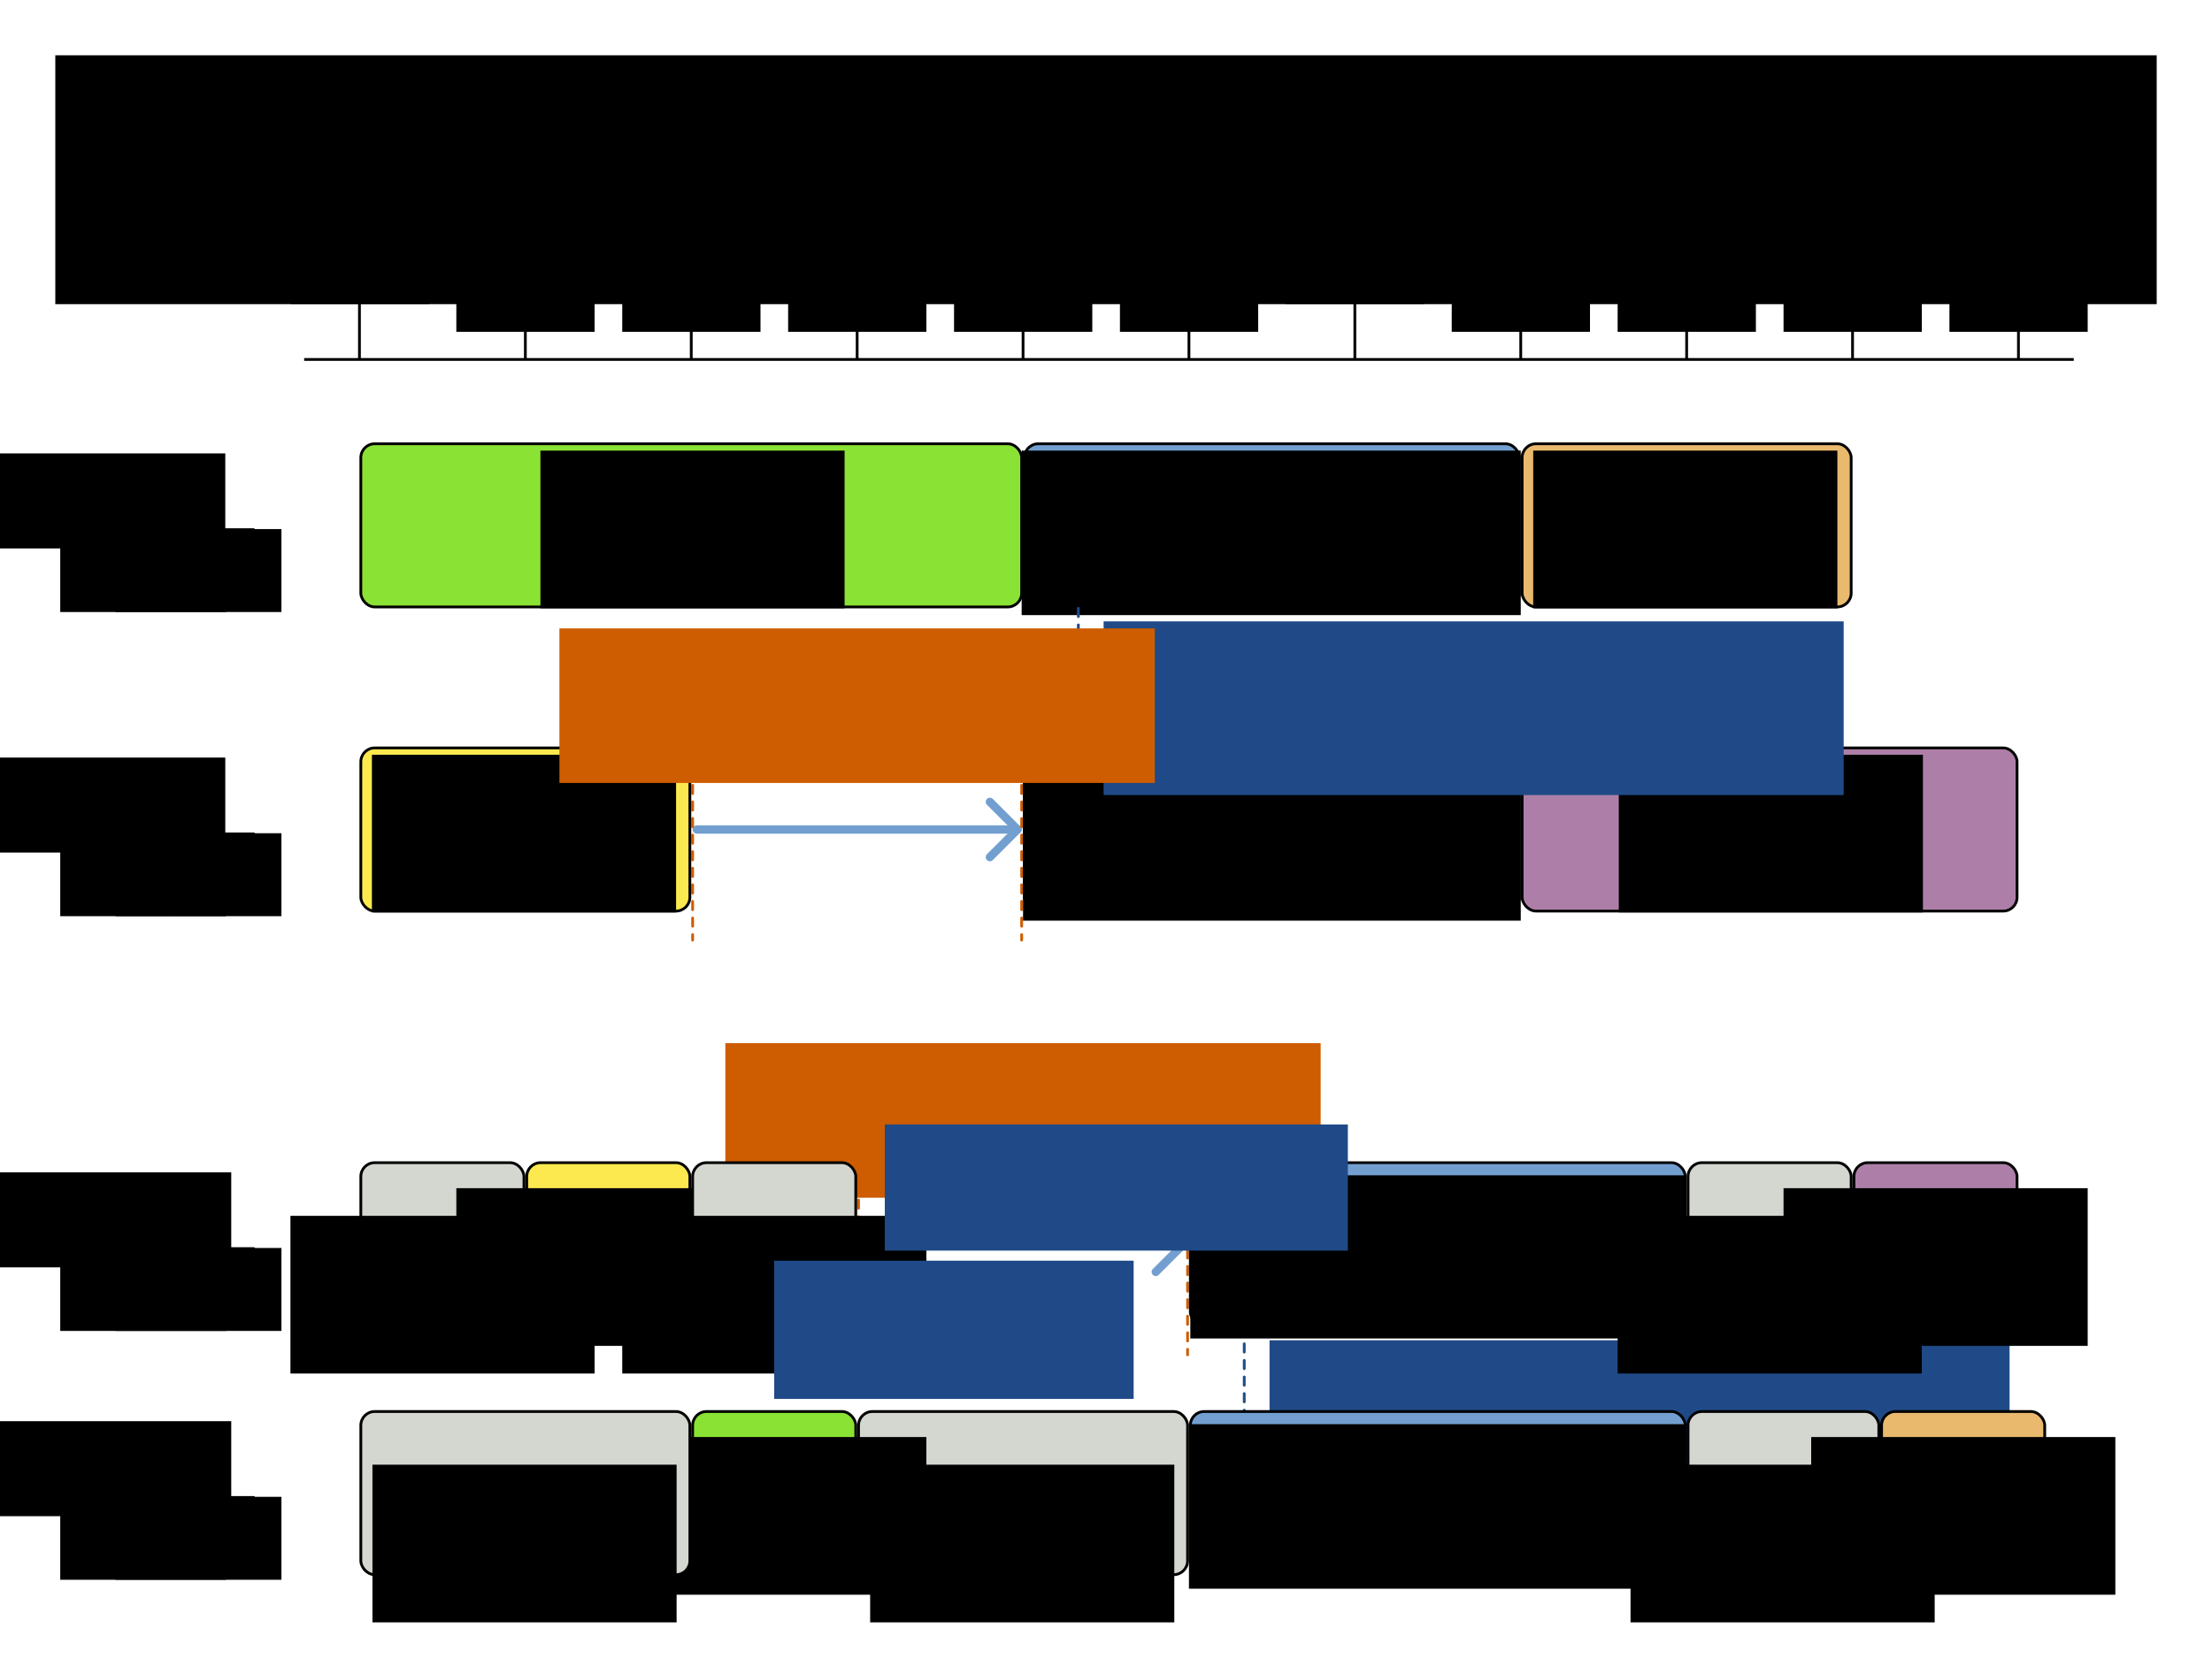 <?xml version="1.0" encoding="UTF-8" standalone="no"?>
<!-- Created with Inkscape (http://www.inkscape.org/) -->

<svg
    xmlns:dc="http://purl.org/dc/elements/1.1/"
    xmlns:cc="http://creativecommons.org/ns#"
    xmlns:rdf="http://www.w3.org/1999/02/22-rdf-syntax-ns#"
    xmlns="http://www.w3.org/2000/svg"
    xmlns:sodipodi="http://sodipodi.sourceforge.net/DTD/sodipodi-0.dtd"
    xmlns:inkscape="http://www.inkscape.org/namespaces/inkscape"
    width="800"
    height="600"
    id="svg2"
    version="1.1"
    inkscape:version="0.92.3 (2405546, 2018-03-11)"
    sodipodi:docname="chainedThroughTimeAutomaticDelayUntilLast.svg"
    inkscape:export-filename="chainedThroughTimeAutomaticDelayUntilLast.png"
    inkscape:export-xdpi="96"
    inkscape:export-ydpi="96"
    enable-background="new">
  <defs
     id="defs4">
    <marker
       inkscape:stockid="Arrow1Lend"
       orient="auto"
       refY="0.0"
       refX="0.0"
       id="marker5265"
       style="overflow:visible;"
       inkscape:isstock="true">
      <path
         id="path5267"
         d="M 0.0,0.0 L 5.0,-5.0 L -12.5,0.0 L 5.0,5.0 L 0.0,0.0 z "
         style="fill-rule:evenodd;stroke:#555753;stroke-width:1pt;stroke-opacity:1;fill:#555753;fill-opacity:1"
         transform="scale(0.8) rotate(180) translate(12.5,0)" />
    </marker>
    <marker
       inkscape:stockid="Arrow1Lend"
       orient="auto"
       refY="0.0"
       refX="0.0"
       id="marker5129"
       style="overflow:visible;"
       inkscape:isstock="true">
      <path
         id="path5131"
         d="M 0.0,0.0 L 5.0,-5.0 L -12.5,0.0 L 5.0,5.0 L 0.0,0.0 z "
         style="fill-rule:evenodd;stroke:#555753;stroke-width:1pt;stroke-opacity:1;fill:#555753;fill-opacity:1"
         transform="scale(0.8) rotate(180) translate(12.5,0)" />
    </marker>
    <marker
       inkscape:stockid="Arrow1Lend"
       orient="auto"
       refY="0.0"
       refX="0.0"
       id="marker4999"
       style="overflow:visible;"
       inkscape:isstock="true">
      <path
         id="path5001"
         d="M 0.0,0.0 L 5.0,-5.0 L -12.5,0.0 L 5.0,5.0 L 0.0,0.0 z "
         style="fill-rule:evenodd;stroke:#555753;stroke-width:1pt;stroke-opacity:1;fill:#555753;fill-opacity:1"
         transform="scale(0.8) rotate(180) translate(12.5,0)" />
    </marker>
    <marker
       inkscape:stockid="Arrow1Lend"
       orient="auto"
       refY="0.0"
       refX="0.0"
       id="marker4875"
       style="overflow:visible;"
       inkscape:isstock="true">
      <path
         id="path4877"
         d="M 0.0,0.0 L 5.0,-5.0 L -12.5,0.0 L 5.0,5.0 L 0.0,0.0 z "
         style="fill-rule:evenodd;stroke:#555753;stroke-width:1pt;stroke-opacity:1;fill:#555753;fill-opacity:1"
         transform="scale(0.8) rotate(180) translate(12.5,0)" />
    </marker>
    <marker
       inkscape:stockid="Arrow1Lend"
       orient="auto"
       refY="0.0"
       refX="0.0"
       id="marker19925"
       style="overflow:visible;"
       inkscape:isstock="true">
      <path
         id="path19927"
         d="M 0.0,0.0 L 5.0,-5.0 L -12.5,0.0 L 5.0,5.0 L 0.0,0.0 z "
         style="fill-rule:evenodd;stroke:#555753;stroke-width:1pt;stroke-opacity:1;fill:#555753;fill-opacity:1"
         transform="scale(0.8) rotate(180) translate(12.5,0)" />
    </marker>
    <marker
       inkscape:stockid="Arrow1Lend"
       orient="auto"
       refY="0.0"
       refX="0.0"
       id="marker17859"
       style="overflow:visible;"
       inkscape:isstock="true">
      <path
         id="path17861"
         d="M 0.0,0.0 L 5.0,-5.0 L -12.5,0.0 L 5.0,5.0 L 0.0,0.0 z "
         style="fill-rule:evenodd;stroke:#555753;stroke-width:1pt;stroke-opacity:1;fill:#555753;fill-opacity:1"
         transform="scale(0.8) rotate(180) translate(12.5,0)" />
    </marker>
    <marker
       inkscape:stockid="Arrow1Lend"
       orient="auto"
       refY="0.0"
       refX="0.0"
       id="marker17771"
       style="overflow:visible;"
       inkscape:isstock="true">
      <path
         id="path17773"
         d="M 0.0,0.0 L 5.0,-5.0 L -12.5,0.0 L 5.0,5.0 L 0.0,0.0 z "
         style="fill-rule:evenodd;stroke:#555753;stroke-width:1pt;stroke-opacity:1;fill:#555753;fill-opacity:1"
         transform="scale(0.8) rotate(180) translate(12.5,0)" />
    </marker>
    <marker
       inkscape:isstock="true"
       style="overflow:visible;"
       id="marker11237"
       refX="0.0"
       refY="0.0"
       orient="auto"
       inkscape:stockid="Arrow1Lend">
      <path
         transform="scale(0.8) rotate(180) translate(12.5,0)"
         style="fill-rule:evenodd;stroke:#555753;stroke-width:1pt;stroke-opacity:1;fill:#555753;fill-opacity:1"
         d="M 0.0,0.0 L 5.0,-5.0 L -12.5,0.0 L 5.0,5.0 L 0.0,0.0 z "
         id="path11239" />
    </marker>
    <marker
       inkscape:stockid="Arrow1Lstart"
       orient="auto"
       refY="0.0"
       refX="0.0"
       id="marker4650"
       style="overflow:visible"
       inkscape:isstock="true">
      <path
         id="path4652"
         d="M 0.0,0.0 L 5.0,-5.0 L -12.5,0.0 L 5.0,5.0 L 0.0,0.0 z "
         style="fill-rule:evenodd;stroke:#ef2929;stroke-width:1pt;stroke-opacity:1;fill:#ef2929;fill-opacity:1"
         transform="scale(0.8) translate(12.5,0)" />
    </marker>
    <marker
       inkscape:isstock="true"
       style="overflow:visible"
       id="marker7822"
       refX="0.0"
       refY="0.0"
       orient="auto"
       inkscape:stockid="Arrow1Lstart">
      <path
         transform="scale(0.8) translate(12.5,0)"
         style="fill-rule:evenodd;stroke:#ef2929;stroke-width:1pt;stroke-opacity:1;fill:#ef2929;fill-opacity:1"
         d="M 0.0,0.0 L 5.0,-5.0 L -12.5,0.0 L 5.0,5.0 L 0.0,0.0 z "
         id="path7824" />
    </marker>
    <marker
       inkscape:isstock="true"
       style="overflow:visible"
       id="marker5765"
       refX="0.0"
       refY="0.0"
       orient="auto"
       inkscape:stockid="Arrow1Lstart">
      <path
         transform="scale(0.8) translate(12.5,0)"
         style="fill-rule:evenodd;stroke:#ef2929;stroke-width:1pt;stroke-opacity:1;fill:#ef2929;fill-opacity:1"
         d="M 0.0,0.0 L 5.0,-5.0 L -12.5,0.0 L 5.0,5.0 L 0.0,0.0 z "
         id="path5767" />
    </marker>
    <inkscape:perspective
       sodipodi:type="inkscape:persp3d"
       inkscape:vp_x="0 : 526.18109 : 1"
       inkscape:vp_y="0 : 1000 : 0"
       inkscape:vp_z="744.09448 : 526.18109 : 1"
       inkscape:persp3d-origin="372.04724 : 350.78739 : 1"
       id="perspective10" />
    <inkscape:perspective
       id="perspective3633"
       inkscape:persp3d-origin="0.5 : 0.33333333 : 1"
       inkscape:vp_z="1 : 0.5 : 1"
       inkscape:vp_y="0 : 1000 : 0"
       inkscape:vp_x="0 : 0.5 : 1"
       sodipodi:type="inkscape:persp3d" />
    <inkscape:perspective
       id="perspective3633-0"
       inkscape:persp3d-origin="0.5 : 0.33333333 : 1"
       inkscape:vp_z="1 : 0.5 : 1"
       inkscape:vp_y="0 : 1000 : 0"
       inkscape:vp_x="0 : 0.5 : 1"
       sodipodi:type="inkscape:persp3d" />
    <inkscape:perspective
       id="perspective3633-4"
       inkscape:persp3d-origin="0.5 : 0.33333333 : 1"
       inkscape:vp_z="1 : 0.5 : 1"
       inkscape:vp_y="0 : 1000 : 0"
       inkscape:vp_x="0 : 0.5 : 1"
       sodipodi:type="inkscape:persp3d" />
    <inkscape:perspective
       id="perspective3633-6"
       inkscape:persp3d-origin="0.5 : 0.33333333 : 1"
       inkscape:vp_z="1 : 0.5 : 1"
       inkscape:vp_y="0 : 1000 : 0"
       inkscape:vp_x="0 : 0.5 : 1"
       sodipodi:type="inkscape:persp3d" />
    <inkscape:perspective
       id="perspective3702"
       inkscape:persp3d-origin="0.5 : 0.33333333 : 1"
       inkscape:vp_z="1 : 0.5 : 1"
       inkscape:vp_y="0 : 1000 : 0"
       inkscape:vp_x="0 : 0.5 : 1"
       sodipodi:type="inkscape:persp3d" />
    <inkscape:perspective
       id="perspective3740"
       inkscape:persp3d-origin="0.5 : 0.33333333 : 1"
       inkscape:vp_z="1 : 0.5 : 1"
       inkscape:vp_y="0 : 1000 : 0"
       inkscape:vp_x="0 : 0.5 : 1"
       sodipodi:type="inkscape:persp3d" />
    <inkscape:perspective
       id="perspective3775"
       inkscape:persp3d-origin="0.5 : 0.33333333 : 1"
       inkscape:vp_z="1 : 0.5 : 1"
       inkscape:vp_y="0 : 1000 : 0"
       inkscape:vp_x="0 : 0.5 : 1"
       sodipodi:type="inkscape:persp3d" />
    <inkscape:perspective
       id="perspective3775-7"
       inkscape:persp3d-origin="0.5 : 0.33333333 : 1"
       inkscape:vp_z="1 : 0.5 : 1"
       inkscape:vp_y="0 : 1000 : 0"
       inkscape:vp_x="0 : 0.5 : 1"
       sodipodi:type="inkscape:persp3d" />
    <inkscape:perspective
       id="perspective3775-4"
       inkscape:persp3d-origin="0.5 : 0.33333333 : 1"
       inkscape:vp_z="1 : 0.5 : 1"
       inkscape:vp_y="0 : 1000 : 0"
       inkscape:vp_x="0 : 0.5 : 1"
       sodipodi:type="inkscape:persp3d" />
    <inkscape:perspective
       id="perspective3775-75"
       inkscape:persp3d-origin="0.5 : 0.33333333 : 1"
       inkscape:vp_z="1 : 0.5 : 1"
       inkscape:vp_y="0 : 1000 : 0"
       inkscape:vp_x="0 : 0.5 : 1"
       sodipodi:type="inkscape:persp3d" />
    <inkscape:perspective
       id="perspective3896"
       inkscape:persp3d-origin="0.5 : 0.33333333 : 1"
       inkscape:vp_z="1 : 0.5 : 1"
       inkscape:vp_y="0 : 1000 : 0"
       inkscape:vp_x="0 : 0.5 : 1"
       sodipodi:type="inkscape:persp3d" />
    <inkscape:perspective
       id="perspective3896-4"
       inkscape:persp3d-origin="0.5 : 0.33333333 : 1"
       inkscape:vp_z="1 : 0.5 : 1"
       inkscape:vp_y="0 : 1000 : 0"
       inkscape:vp_x="0 : 0.5 : 1"
       sodipodi:type="inkscape:persp3d" />
    <inkscape:perspective
       id="perspective3927"
       inkscape:persp3d-origin="0.5 : 0.33333333 : 1"
       inkscape:vp_z="1 : 0.5 : 1"
       inkscape:vp_y="0 : 1000 : 0"
       inkscape:vp_x="0 : 0.5 : 1"
       sodipodi:type="inkscape:persp3d" />
    <inkscape:perspective
       id="perspective3927-3"
       inkscape:persp3d-origin="0.5 : 0.33333333 : 1"
       inkscape:vp_z="1 : 0.5 : 1"
       inkscape:vp_y="0 : 1000 : 0"
       inkscape:vp_x="0 : 0.5 : 1"
       sodipodi:type="inkscape:persp3d" />
    <inkscape:perspective
       id="perspective3927-8"
       inkscape:persp3d-origin="0.5 : 0.33333333 : 1"
       inkscape:vp_z="1 : 0.5 : 1"
       inkscape:vp_y="0 : 1000 : 0"
       inkscape:vp_x="0 : 0.5 : 1"
       sodipodi:type="inkscape:persp3d" />
    <inkscape:perspective
       id="perspective4002"
       inkscape:persp3d-origin="0.5 : 0.33333333 : 1"
       inkscape:vp_z="1 : 0.5 : 1"
       inkscape:vp_y="0 : 1000 : 0"
       inkscape:vp_x="0 : 0.5 : 1"
       sodipodi:type="inkscape:persp3d" />
    <inkscape:perspective
       id="perspective4002-7"
       inkscape:persp3d-origin="0.5 : 0.33333333 : 1"
       inkscape:vp_z="1 : 0.5 : 1"
       inkscape:vp_y="0 : 1000 : 0"
       inkscape:vp_x="0 : 0.5 : 1"
       sodipodi:type="inkscape:persp3d" />
    <inkscape:perspective
       id="perspective4002-2"
       inkscape:persp3d-origin="0.5 : 0.33333333 : 1"
       inkscape:vp_z="1 : 0.5 : 1"
       inkscape:vp_y="0 : 1000 : 0"
       inkscape:vp_x="0 : 0.5 : 1"
       sodipodi:type="inkscape:persp3d" />
    <inkscape:perspective
       id="perspective4077"
       inkscape:persp3d-origin="0.5 : 0.33333333 : 1"
       inkscape:vp_z="1 : 0.5 : 1"
       inkscape:vp_y="0 : 1000 : 0"
       inkscape:vp_x="0 : 0.5 : 1"
       sodipodi:type="inkscape:persp3d" />
    <inkscape:perspective
       id="perspective4077-4"
       inkscape:persp3d-origin="0.5 : 0.33333333 : 1"
       inkscape:vp_z="1 : 0.5 : 1"
       inkscape:vp_y="0 : 1000 : 0"
       inkscape:vp_x="0 : 0.5 : 1"
       sodipodi:type="inkscape:persp3d" />
    <inkscape:perspective
       id="perspective4077-46"
       inkscape:persp3d-origin="0.5 : 0.33333333 : 1"
       inkscape:vp_z="1 : 0.5 : 1"
       inkscape:vp_y="0 : 1000 : 0"
       inkscape:vp_x="0 : 0.5 : 1"
       sodipodi:type="inkscape:persp3d" />
    <inkscape:perspective
       id="perspective4152"
       inkscape:persp3d-origin="0.5 : 0.33333333 : 1"
       inkscape:vp_z="1 : 0.5 : 1"
       inkscape:vp_y="0 : 1000 : 0"
       inkscape:vp_x="0 : 0.5 : 1"
       sodipodi:type="inkscape:persp3d" />
    <inkscape:perspective
       id="perspective4152-7"
       inkscape:persp3d-origin="0.5 : 0.33333333 : 1"
       inkscape:vp_z="1 : 0.5 : 1"
       inkscape:vp_y="0 : 1000 : 0"
       inkscape:vp_x="0 : 0.5 : 1"
       sodipodi:type="inkscape:persp3d" />
    <inkscape:perspective
       id="perspective4152-0"
       inkscape:persp3d-origin="0.5 : 0.33333333 : 1"
       inkscape:vp_z="1 : 0.5 : 1"
       inkscape:vp_y="0 : 1000 : 0"
       inkscape:vp_x="0 : 0.5 : 1"
       sodipodi:type="inkscape:persp3d" />
    <inkscape:perspective
       id="perspective4227"
       inkscape:persp3d-origin="0.5 : 0.33333333 : 1"
       inkscape:vp_z="1 : 0.5 : 1"
       inkscape:vp_y="0 : 1000 : 0"
       inkscape:vp_x="0 : 0.5 : 1"
       sodipodi:type="inkscape:persp3d" />
    <inkscape:perspective
       id="perspective4227-1"
       inkscape:persp3d-origin="0.5 : 0.33333333 : 1"
       inkscape:vp_z="1 : 0.5 : 1"
       inkscape:vp_y="0 : 1000 : 0"
       inkscape:vp_x="0 : 0.5 : 1"
       sodipodi:type="inkscape:persp3d" />
    <inkscape:perspective
       id="perspective4227-3"
       inkscape:persp3d-origin="0.5 : 0.33333333 : 1"
       inkscape:vp_z="1 : 0.5 : 1"
       inkscape:vp_y="0 : 1000 : 0"
       inkscape:vp_x="0 : 0.5 : 1"
       sodipodi:type="inkscape:persp3d" />
    <inkscape:perspective
       id="perspective2987"
       inkscape:persp3d-origin="0.5 : 0.33333333 : 1"
       inkscape:vp_z="1 : 0.5 : 1"
       inkscape:vp_y="0 : 1000 : 0"
       inkscape:vp_x="0 : 0.5 : 1"
       sodipodi:type="inkscape:persp3d" />
    <inkscape:perspective
       id="perspective3018"
       inkscape:persp3d-origin="0.5 : 0.33333333 : 1"
       inkscape:vp_z="1 : 0.5 : 1"
       inkscape:vp_y="0 : 1000 : 0"
       inkscape:vp_x="0 : 0.5 : 1"
       sodipodi:type="inkscape:persp3d" />
    <inkscape:perspective
       id="perspective3049"
       inkscape:persp3d-origin="0.5 : 0.33333333 : 1"
       inkscape:vp_z="1 : 0.5 : 1"
       inkscape:vp_y="0 : 1000 : 0"
       inkscape:vp_x="0 : 0.5 : 1"
       sodipodi:type="inkscape:persp3d" />
    <marker
       inkscape:isstock="true"
       style="overflow:visible"
       id="marker5765-0"
       refX="0"
       refY="0"
       orient="auto"
       inkscape:stockid="Arrow1Lstart">
      <path
         inkscape:connector-curvature="0"
         transform="matrix(0.8,0,0,0.8,10,0)"
         style="fill:#000000;fill-opacity:1;fill-rule:evenodd;stroke:#000000;stroke-width:1pt;stroke-opacity:1"
         d="M 0,0 5,-5 -12.5,0 5,5 0,0 Z"
         id="path5767-0" />
    </marker>
    <marker
       inkscape:isstock="true"
       style="overflow:visible"
       id="marker7822-2"
       refX="0"
       refY="0"
       orient="auto"
       inkscape:stockid="Arrow1Lstart">
      <path
         inkscape:connector-curvature="0"
         transform="matrix(0.8,0,0,0.8,10,0)"
         style="fill:#000000;fill-opacity:1;fill-rule:evenodd;stroke:#000000;stroke-width:1pt;stroke-opacity:1"
         d="M 0,0 5,-5 -12.5,0 5,5 0,0 Z"
         id="path7824-8" />
    </marker>
    <marker
       inkscape:isstock="true"
       style="overflow:visible"
       id="marker11237-4"
       refX="0"
       refY="0"
       orient="auto"
       inkscape:stockid="Arrow1Lend">
      <path
         inkscape:connector-curvature="0"
         transform="matrix(-0.8,0,0,-0.8,-10,0)"
         style="fill:#555753;fill-opacity:1;fill-rule:evenodd;stroke:#555753;stroke-width:1pt;stroke-opacity:1"
         d="M 0,0 5,-5 -12.5,0 5,5 0,0 Z"
         id="path11239-5" />
    </marker>
    <marker
       inkscape:stockid="Arrow1Lend"
       orient="auto"
       refY="0"
       refX="0"
       id="marker17771-8"
       style="overflow:visible"
       inkscape:isstock="true">
      <path
         inkscape:connector-curvature="0"
         id="path17773-8"
         d="M 0,0 5,-5 -12.5,0 5,5 0,0 Z"
         style="fill:#555753;fill-opacity:1;fill-rule:evenodd;stroke:#555753;stroke-width:1pt;stroke-opacity:1"
         transform="matrix(-0.8,0,0,-0.8,-10,0)" />
    </marker>
    <marker
       inkscape:stockid="Arrow1Lend"
       orient="auto"
       refY="0"
       refX="0"
       id="marker17859-4"
       style="overflow:visible"
       inkscape:isstock="true">
      <path
         inkscape:connector-curvature="0"
         id="path17861-9"
         d="M 0,0 5,-5 -12.5,0 5,5 0,0 Z"
         style="fill:#555753;fill-opacity:1;fill-rule:evenodd;stroke:#555753;stroke-width:1pt;stroke-opacity:1"
         transform="matrix(-0.8,0,0,-0.8,-10,0)" />
    </marker>
    <marker
       inkscape:stockid="Arrow1Lend"
       orient="auto"
       refY="0"
       refX="0"
       id="marker5129-3"
       style="overflow:visible"
       inkscape:isstock="true">
      <path
         inkscape:connector-curvature="0"
         id="path5131-6"
         d="M 0,0 5,-5 -12.5,0 5,5 Z"
         style="fill:#555753;fill-opacity:1;fill-rule:evenodd;stroke:#555753;stroke-width:1pt;stroke-opacity:1"
         transform="matrix(-0.8,0,0,-0.8,-10,0)" />
    </marker>
    <marker
       inkscape:stockid="Arrow1Lend"
       orient="auto"
       refY="0"
       refX="0"
       id="marker5265-7"
       style="overflow:visible"
       inkscape:isstock="true">
      <path
         inkscape:connector-curvature="0"
         id="path5267-5"
         d="M 0,0 5,-5 -12.5,0 5,5 Z"
         style="fill:#555753;fill-opacity:1;fill-rule:evenodd;stroke:#555753;stroke-width:1pt;stroke-opacity:1"
         transform="matrix(-0.8,0,0,-0.8,-10,0)" />
    </marker>
    <marker
       inkscape:stockid="Arrow1Lend"
       orient="auto"
       refY="0"
       refX="0"
       id="marker4999-3"
       style="overflow:visible"
       inkscape:isstock="true">
      <path
         inkscape:connector-curvature="0"
         id="path5001-5"
         d="M 0,0 5,-5 -12.5,0 5,5 Z"
         style="fill:#555753;fill-opacity:1;fill-rule:evenodd;stroke:#555753;stroke-width:1pt;stroke-opacity:1"
         transform="matrix(-0.8,0,0,-0.8,-10,0)" />
    </marker>
    <marker
       inkscape:stockid="Arrow1Lend"
       orient="auto"
       refY="0"
       refX="0"
       id="marker4875-6"
       style="overflow:visible"
       inkscape:isstock="true">
      <path
         inkscape:connector-curvature="0"
         id="path4877-2"
         d="M 0,0 5,-5 -12.5,0 5,5 Z"
         style="fill:#555753;fill-opacity:1;fill-rule:evenodd;stroke:#555753;stroke-width:1pt;stroke-opacity:1"
         transform="matrix(-0.8,0,0,-0.8,-10,0)" />
    </marker>
    <marker
       inkscape:stockid="Arrow1Lend"
       orient="auto"
       refY="0"
       refX="0"
       id="marker19925-9"
       style="overflow:visible"
       inkscape:isstock="true">
      <path
         inkscape:connector-curvature="0"
         id="path19927-1"
         d="M 0,0 5,-5 -12.5,0 5,5 Z"
         style="fill:#555753;fill-opacity:1;fill-rule:evenodd;stroke:#555753;stroke-width:1pt;stroke-opacity:1"
         transform="matrix(-0.8,0,0,-0.8,-10,0)" />
    </marker>
    <marker
       inkscape:stockid="Arrow1Lend"
       orient="auto"
       refY="0"
       refX="0"
       id="marker17771-8-2"
       style="overflow:visible"
       inkscape:isstock="true">
      <path
         inkscape:connector-curvature="0"
         id="path17773-8-7"
         d="M 0,0 5,-5 -12.5,0 5,5 Z"
         style="fill:#555753;fill-opacity:1;fill-rule:evenodd;stroke:#555753;stroke-width:1pt;stroke-opacity:1"
         transform="matrix(-0.8,0,0,-0.8,-10,0)" />
    </marker>
    <marker
       inkscape:stockid="Arrow1Lend"
       orient="auto"
       refY="0"
       refX="0"
       id="marker17859-4-0"
       style="overflow:visible"
       inkscape:isstock="true">
      <path
         inkscape:connector-curvature="0"
         id="path17861-9-9"
         d="M 0,0 5,-5 -12.5,0 5,5 Z"
         style="fill:#555753;fill-opacity:1;fill-rule:evenodd;stroke:#555753;stroke-width:1pt;stroke-opacity:1"
         transform="matrix(-0.8,0,0,-0.8,-10,0)" />
    </marker>
  </defs>
  <sodipodi:namedview
     id="base"
     pagecolor="#ffffff"
     bordercolor="#666666"
     borderopacity="1.0"
     inkscape:pageopacity="1"
     inkscape:pageshadow="2"
     inkscape:zoom="1.2783333"
     inkscape:cx="394.91525"
     inkscape:cy="300"
     inkscape:document-units="px"
     inkscape:current-layer="layer1"
     showgrid="true"
     width="800px"
     borderlayer="true"
     gridtolerance="10"
     inkscape:window-width="1920"
     inkscape:window-height="1009"
     inkscape:window-x="0"
     inkscape:window-y="34"
     inkscape:window-maximized="1"
     inkscape:snap-grids="true"
     inkscape:snap-bbox="true"
     showguides="false"
     inkscape:guide-bbox="true"
     inkscape:object-paths="true"
     inkscape:object-nodes="true"
     inkscape:snap-smooth-nodes="true"
     inkscape:snap-nodes="true"
     inkscape:snap-intersection-paths="true"
     inkscape:bbox-nodes="true"
     inkscape:snap-bbox-edge-midpoints="true"
     inkscape:snap-bbox-midpoints="true"
     inkscape:bbox-paths="true"
     inkscape:snap-center="true"
     inkscape:snap-object-midpoints="true"
     inkscape:snap-to-guides="true">
    <inkscape:grid
       empspacing="10"
       visible="true"
       enabled="true"
       snapvisiblegridlinesonly="true"
       spacingx="10"
       spacingy="10"
       dotted="true"
       type="xygrid"
       id="grid2845"
       originx="0"
       originy="0" />
  </sodipodi:namedview>
  <g
     inkscape:label="Base"
     inkscape:groupmode="layer"
     id="layer1"
     transform="translate(0,-452.362)"
     style="display:inline">
    <g
       id="g1657"
       transform="translate(0,60)">
      <path
         inkscape:connector-curvature="0"
         id="path708"
         d="M 252,692.362 H 368"
         style="color:#000000;display:inline;overflow:visible;visibility:visible;opacity:1;vector-effect:none;fill:#204a87;fill-opacity:1;fill-rule:nonzero;stroke:#729fcf;stroke-width:3;stroke-linecap:round;stroke-linejoin:round;stroke-miterlimit:4;stroke-dasharray:none;stroke-dashoffset:0;stroke-opacity:1;marker:none;enable-background:accumulate"
         sodipodi:nodetypes="cc" />
      <path
         inkscape:connector-curvature="0"
         id="path710"
         d="m 358,682.362 10,10 -10,10"
         style="color:#000000;display:inline;overflow:visible;visibility:visible;opacity:1;vector-effect:none;fill:none;fill-opacity:1;fill-rule:nonzero;stroke:#729fcf;stroke-width:3;stroke-linecap:round;stroke-linejoin:round;stroke-miterlimit:4;stroke-dasharray:none;stroke-dashoffset:0;stroke-opacity:1;marker:none;enable-background:accumulate"
         sodipodi:nodetypes="ccc" />
    </g>
    <path
       inkscape:connector-curvature="0"
       id="path3146"
       d="m 250.5,712.362 v 80"
       style="color:#000000;display:inline;overflow:visible;visibility:visible;opacity:1;vector-effect:none;fill:none;fill-opacity:1;fill-rule:nonzero;stroke:#ce5c00;stroke-width:1;stroke-linecap:round;stroke-linejoin:round;stroke-miterlimit:4;stroke-dasharray:3, 3;stroke-dashoffset:0;stroke-opacity:1;marker:none;enable-background:accumulate"
       sodipodi:nodetypes="cc" />
    <path
       style="color:#000000;display:inline;overflow:visible;visibility:visible;opacity:1;vector-effect:none;fill:none;fill-opacity:1;fill-rule:nonzero;stroke:#ce5c00;stroke-width:1;stroke-linecap:round;stroke-linejoin:round;stroke-miterlimit:4;stroke-dasharray:3, 3;stroke-dashoffset:0;stroke-opacity:1;marker:none;enable-background:accumulate"
       d="m 369.5,712.362 v 80"
       id="path3142"
       inkscape:connector-curvature="0"
       sodipodi:nodetypes="cc" />
    <flowRoot
       xml:space="preserve"
       id="flowRoot4302"
       style="font-style:normal;font-variant:normal;font-weight:normal;font-stretch:normal;line-height:0.01%;font-family:'Liberation Sans';-inkscape-font-specification:'Liberation Sans, Normal';text-align:center;writing-mode:lr-tb;text-anchor:middle;opacity:1;fill:#000000;fill-opacity:1;stroke:none"
       transform="translate(-20,252.362)"><flowRegion
         id="flowRegion4304"><rect
           id="rect4306"
           width="760"
           height="90"
           x="40"
           y="220"
           style="font-size:36px;text-align:center;text-anchor:middle" /></flowRegion><flowPara
         id="flowPara4621"
         style="font-size:36px;line-height:1.25">Chained through time: auto delay until last</flowPara></flowRoot>    <g
       id="g3709"
       transform="translate(0,20)"
       style="opacity:1" />
    <flowRoot
       xml:space="preserve"
       id="flowRoot4157"
       style="font-style:normal;font-weight:normal;line-height:0.01%;font-family:sans-serif;letter-spacing:0px;word-spacing:0px;opacity:1;fill:#000000;fill-opacity:1;stroke:none;stroke-width:1px;stroke-linecap:butt;stroke-linejoin:miter;stroke-opacity:1"><flowRegion
         id="flowRegion4159"
         style="font-family:sans-serif"><rect
           id="rect4161"
           width="10.955"
           height="72.472"
           x="16.011"
           y="-53.933"
           style="font-family:sans-serif" /></flowRegion><flowPara
         id="flowPara4163"
         style="font-size:40px;line-height:1.25;font-family:sans-serif"> </flowPara></flowRoot>    <flowRoot
       transform="translate(-20,372.362)"
       xml:space="preserve"
       id="flowRoot4302-6"
       style="font-style:normal;font-variant:normal;font-weight:normal;font-stretch:normal;line-height:0.01%;font-family:'Liberation Sans';-inkscape-font-specification:'Liberation Sans, Normal';text-align:center;writing-mode:lr-tb;text-anchor:middle;display:inline;opacity:1;fill:#000000;fill-opacity:1;stroke:none"><flowRegion
         id="flowRegion4304-7"><rect
           id="rect4306-3"
           width="740"
           height="30"
           x="50"
           y="150"
           style="font-size:14px;text-align:center;text-anchor:middle" /></flowRegion><flowPara
         id="flowPara4308-6"
         style="font-size:14px;line-height:1.25">What if two tasks need to happen at the same time?</flowPara></flowRoot>    <path
       style="color:#000000;display:inline;overflow:visible;visibility:visible;opacity:1;fill:none;fill-opacity:1;fill-rule:nonzero;stroke:#000000;stroke-width:1;stroke-linecap:butt;stroke-linejoin:miter;stroke-miterlimit:4;stroke-dasharray:none;stroke-dashoffset:0;stroke-opacity:1;marker:none;enable-background:accumulate"
       d="m 130,562.362 v 20"
       id="path3888"
       inkscape:connector-curvature="0"
       sodipodi:nodetypes="cc" />
    <flowRoot
       style="font-style:normal;font-variant:normal;font-weight:normal;font-stretch:normal;line-height:0.01%;font-family:'Liberation Sans';-inkscape-font-specification:'Liberation Sans, Normal';text-align:center;writing-mode:lr-tb;text-anchor:middle;display:inline;opacity:1;fill:#000000;fill-opacity:1;stroke:none"
       id="flowRoot4770"
       xml:space="preserve"
       transform="translate(-237.276,554.33)"><flowRegion
         id="flowRegion4772"><rect
           style="font-size:12.5px;text-align:center;text-anchor:middle"
           y="-11.968"
           x="342.449"
           height="20"
           width="50"
           id="rect4774" /></flowRegion><flowPara
         style="font-size:12.5px;line-height:1.25"
         id="flowPara4776">9:00</flowPara></flowRoot>    <path
       inkscape:connector-curvature="0"
       id="path4778"
       d="M 110,582.362 H 750"
       style="color:#000000;display:inline;overflow:visible;visibility:visible;opacity:1;fill:none;fill-opacity:1;fill-rule:nonzero;stroke:#000000;stroke-width:1;stroke-linecap:butt;stroke-linejoin:miter;stroke-miterlimit:4;stroke-dasharray:none;stroke-dashoffset:0;stroke-opacity:1;marker:none;enable-background:accumulate"
       sodipodi:nodetypes="cc" />
    <path
       inkscape:connector-curvature="0"
       id="path4780"
       d="m 190,572.362 v 10"
       style="color:#000000;display:inline;overflow:visible;visibility:visible;opacity:1;fill:none;fill-opacity:1;fill-rule:nonzero;stroke:#000000;stroke-width:1;stroke-linecap:butt;stroke-linejoin:miter;stroke-miterlimit:4;stroke-dasharray:none;stroke-dashoffset:0;stroke-opacity:1;marker:none;enable-background:accumulate" />
    <flowRoot
       transform="translate(-177.406,564.331)"
       xml:space="preserve"
       id="flowRoot4788"
       style="font-style:normal;font-variant:normal;font-weight:normal;font-stretch:normal;line-height:0.01%;font-family:'Liberation Sans';-inkscape-font-specification:'Liberation Sans, Normal';text-align:center;writing-mode:lr-tb;text-anchor:middle;display:inline;opacity:1;fill:#000000;fill-opacity:1;stroke:none"><flowRegion
         id="flowRegion4790"><rect
           id="rect4792"
           width="50"
           height="20"
           x="342.449"
           y="-11.968"
           style="font-size:12.5px;text-align:center;text-anchor:middle" /></flowRegion><flowPara
         style="font-size:12.5px;line-height:1.25"
         id="flowPara4794">9:10</flowPara></flowRoot>    <flowRoot
       style="font-style:normal;font-variant:normal;font-weight:normal;font-stretch:normal;line-height:0.01%;font-family:'Liberation Sans';-inkscape-font-specification:'Liberation Sans, Normal';text-align:center;writing-mode:lr-tb;text-anchor:middle;display:inline;opacity:1;fill:#000000;fill-opacity:1;stroke:none"
       id="flowRoot4796"
       xml:space="preserve"
       transform="translate(-117.406,564.331)"><flowRegion
         id="flowRegion4798"><rect
           style="font-size:12.5px;text-align:center;text-anchor:middle"
           y="-11.968"
           x="342.449"
           height="20"
           width="50"
           id="rect4800" /></flowRegion><flowPara
         style="font-size:12.5px;line-height:1.25"
         id="flowPara4802">9:20</flowPara></flowRoot>    <flowRoot
       style="font-style:normal;font-variant:normal;font-weight:normal;font-stretch:normal;line-height:0.01%;font-family:'Liberation Sans';-inkscape-font-specification:'Liberation Sans, Normal';text-align:center;writing-mode:lr-tb;text-anchor:middle;display:inline;opacity:1;fill:#000000;fill-opacity:1;stroke:none"
       id="flowRoot4804"
       xml:space="preserve"
       transform="translate(-57.406,564.331)"><flowRegion
         id="flowRegion4806"><rect
           style="font-size:12.5px;text-align:center;text-anchor:middle"
           y="-11.968"
           x="342.449"
           height="20"
           width="50"
           id="rect4808" /></flowRegion><flowPara
         style="font-size:12.5px;line-height:1.25"
         id="flowPara4810">9:30</flowPara></flowRoot>    <path
       style="color:#000000;display:inline;overflow:visible;visibility:visible;opacity:1;fill:none;fill-opacity:1;fill-rule:nonzero;stroke:#000000;stroke-width:1;stroke-linecap:butt;stroke-linejoin:miter;stroke-miterlimit:4;stroke-dasharray:none;stroke-dashoffset:0;stroke-opacity:1;marker:none;enable-background:accumulate"
       d="m 250,572.362 v 10"
       id="path1764"
       inkscape:connector-curvature="0" />
    <path
       inkscape:connector-curvature="0"
       id="path1766"
       d="m 310,572.362 v 10"
       style="color:#000000;display:inline;overflow:visible;visibility:visible;opacity:1;fill:none;fill-opacity:1;fill-rule:nonzero;stroke:#000000;stroke-width:1;stroke-linecap:butt;stroke-linejoin:miter;stroke-miterlimit:4;stroke-dasharray:none;stroke-dashoffset:0;stroke-opacity:1;marker:none;enable-background:accumulate" />
    <path
       style="color:#000000;display:inline;overflow:visible;visibility:visible;opacity:1;fill:none;fill-opacity:1;fill-rule:nonzero;stroke:#000000;stroke-width:1;stroke-linecap:butt;stroke-linejoin:miter;stroke-miterlimit:4;stroke-dasharray:none;stroke-dashoffset:0;stroke-opacity:1;marker:none;enable-background:accumulate"
       d="m 370,572.362 v 10"
       id="path1768"
       inkscape:connector-curvature="0" />
    <path
       inkscape:connector-curvature="0"
       id="path1770"
       d="m 430,572.362 v 10"
       style="color:#000000;display:inline;overflow:visible;visibility:visible;opacity:1;fill:none;fill-opacity:1;fill-rule:nonzero;stroke:#000000;stroke-width:1;stroke-linecap:butt;stroke-linejoin:miter;stroke-miterlimit:4;stroke-dasharray:none;stroke-dashoffset:0;stroke-opacity:1;marker:none;enable-background:accumulate" />
    <path
       inkscape:connector-curvature="0"
       id="path1774"
       d="m 550,572.362 v 10"
       style="color:#000000;display:inline;overflow:visible;visibility:visible;opacity:1;fill:none;fill-opacity:1;fill-rule:nonzero;stroke:#000000;stroke-width:1;stroke-linecap:butt;stroke-linejoin:miter;stroke-miterlimit:4;stroke-dasharray:none;stroke-dashoffset:0;stroke-opacity:1;marker:none;enable-background:accumulate" />
    <path
       style="color:#000000;display:inline;overflow:visible;visibility:visible;opacity:1;fill:none;fill-opacity:1;fill-rule:nonzero;stroke:#000000;stroke-width:1;stroke-linecap:butt;stroke-linejoin:miter;stroke-miterlimit:4;stroke-dasharray:none;stroke-dashoffset:0;stroke-opacity:1;marker:none;enable-background:accumulate"
       d="m 610,572.362 v 10"
       id="path1776"
       inkscape:connector-curvature="0" />
    <path
       inkscape:connector-curvature="0"
       id="path1778"
       d="m 670,572.362 v 10"
       style="color:#000000;display:inline;overflow:visible;visibility:visible;opacity:1;fill:none;fill-opacity:1;fill-rule:nonzero;stroke:#000000;stroke-width:1;stroke-linecap:butt;stroke-linejoin:miter;stroke-miterlimit:4;stroke-dasharray:none;stroke-dashoffset:0;stroke-opacity:1;marker:none;enable-background:accumulate" />
    <path
       style="color:#000000;display:inline;overflow:visible;visibility:visible;opacity:1;fill:none;fill-opacity:1;fill-rule:nonzero;stroke:#000000;stroke-width:1;stroke-linecap:butt;stroke-linejoin:miter;stroke-miterlimit:4;stroke-dasharray:none;stroke-dashoffset:0;stroke-opacity:1;marker:none;enable-background:accumulate"
       d="m 730,572.362 v 10"
       id="path1780"
       inkscape:connector-curvature="0" />
    <flowRoot
       transform="translate(2.594,564.331)"
       xml:space="preserve"
       id="flowRoot1788"
       style="font-style:normal;font-variant:normal;font-weight:normal;font-stretch:normal;line-height:0.01%;font-family:'Liberation Sans';-inkscape-font-specification:'Liberation Sans, Normal';text-align:center;writing-mode:lr-tb;text-anchor:middle;display:inline;opacity:1;fill:#000000;fill-opacity:1;stroke:none"><flowRegion
         id="flowRegion1784"><rect
           id="rect1782"
           width="50"
           height="20"
           x="342.449"
           y="-11.968"
           style="font-size:12.5px;text-align:center;text-anchor:middle" /></flowRegion><flowPara
         id="flowPara1786"
         style="font-size:12.5px;line-height:1.25">9:40</flowPara></flowRoot>    <flowRoot
       style="font-style:normal;font-variant:normal;font-weight:normal;font-stretch:normal;line-height:0.01%;font-family:'Liberation Sans';-inkscape-font-specification:'Liberation Sans, Normal';text-align:center;writing-mode:lr-tb;text-anchor:middle;display:inline;opacity:1;fill:#000000;fill-opacity:1;stroke:none"
       id="flowRoot1796"
       xml:space="preserve"
       transform="translate(62.594,564.331)"><flowRegion
         id="flowRegion1792"><rect
           style="font-size:12.5px;text-align:center;text-anchor:middle"
           y="-11.968"
           x="342.449"
           height="20"
           width="50"
           id="rect1790" /></flowRegion><flowPara
         style="font-size:12.5px;line-height:1.25"
         id="flowPara1794">9:50</flowPara></flowRoot>    <flowRoot
       style="font-style:normal;font-variant:normal;font-weight:normal;font-stretch:normal;line-height:0.01%;font-family:'Liberation Sans';-inkscape-font-specification:'Liberation Sans, Normal';text-align:center;writing-mode:lr-tb;text-anchor:middle;display:inline;opacity:1;fill:#000000;fill-opacity:1;stroke:none"
       id="flowRoot1812"
       xml:space="preserve"
       transform="translate(182.594,564.331)"><flowRegion
         id="flowRegion1808"><rect
           style="font-size:12.5px;text-align:center;text-anchor:middle"
           y="-11.968"
           x="342.449"
           height="20"
           width="50"
           id="rect1806" /></flowRegion><flowPara
         style="font-size:12.5px;line-height:1.25"
         id="flowPara1810">10:10</flowPara></flowRoot>    <flowRoot
       transform="translate(242.594,564.331)"
       xml:space="preserve"
       id="flowRoot1820"
       style="font-style:normal;font-variant:normal;font-weight:normal;font-stretch:normal;line-height:0.01%;font-family:'Liberation Sans';-inkscape-font-specification:'Liberation Sans, Normal';text-align:center;writing-mode:lr-tb;text-anchor:middle;display:inline;opacity:1;fill:#000000;fill-opacity:1;stroke:none"><flowRegion
         id="flowRegion1816"><rect
           id="rect1814"
           width="50"
           height="20"
           x="342.449"
           y="-11.968"
           style="font-size:12.5px;text-align:center;text-anchor:middle" /></flowRegion><flowPara
         id="flowPara1818"
         style="font-size:12.5px;line-height:1.25">10:20</flowPara></flowRoot>    <flowRoot
       style="font-style:normal;font-variant:normal;font-weight:normal;font-stretch:normal;line-height:0.01%;font-family:'Liberation Sans';-inkscape-font-specification:'Liberation Sans, Normal';text-align:center;writing-mode:lr-tb;text-anchor:middle;display:inline;opacity:1;fill:#000000;fill-opacity:1;stroke:none"
       id="flowRoot1828"
       xml:space="preserve"
       transform="translate(302.594,564.331)"><flowRegion
         id="flowRegion1824"><rect
           style="font-size:12.5px;text-align:center;text-anchor:middle"
           y="-11.968"
           x="342.449"
           height="20"
           width="50"
           id="rect1822" /></flowRegion><flowPara
         style="font-size:12.5px;line-height:1.25"
         id="flowPara1826">10:30</flowPara></flowRoot>    <flowRoot
       transform="translate(362.594,564.331)"
       xml:space="preserve"
       id="flowRoot1836"
       style="font-style:normal;font-variant:normal;font-weight:normal;font-stretch:normal;line-height:0.01%;font-family:'Liberation Sans';-inkscape-font-specification:'Liberation Sans, Normal';text-align:center;writing-mode:lr-tb;text-anchor:middle;display:inline;opacity:1;fill:#000000;fill-opacity:1;stroke:none"><flowRegion
         id="flowRegion1832"><rect
           id="rect1830"
           width="50"
           height="20"
           x="342.449"
           y="-11.968"
           style="font-size:12.5px;text-align:center;text-anchor:middle" /></flowRegion><flowPara
         id="flowPara1834"
         style="font-size:12.5px;line-height:1.25">10:40</flowPara></flowRoot>    <path
       sodipodi:nodetypes="cc"
       inkscape:connector-curvature="0"
       id="path1838"
       d="m 490,562.362 v 20"
       style="color:#000000;display:inline;overflow:visible;visibility:visible;opacity:1;fill:none;fill-opacity:1;fill-rule:nonzero;stroke:#000000;stroke-width:1;stroke-linecap:butt;stroke-linejoin:miter;stroke-miterlimit:4;stroke-dasharray:none;stroke-dashoffset:0;stroke-opacity:1;marker:none;enable-background:accumulate" />
    <flowRoot
       transform="translate(122.594,554.33)"
       xml:space="preserve"
       id="flowRoot1846"
       style="font-style:normal;font-variant:normal;font-weight:normal;font-stretch:normal;line-height:0.01%;font-family:'Liberation Sans';-inkscape-font-specification:'Liberation Sans, Normal';text-align:center;writing-mode:lr-tb;text-anchor:middle;display:inline;opacity:1;fill:#000000;fill-opacity:1;stroke:none"><flowRegion
         id="flowRegion1842"><rect
           id="rect1840"
           width="50"
           height="20"
           x="342.449"
           y="-11.968"
           style="font-size:12.5px;text-align:center;text-anchor:middle" /></flowRegion><flowPara
         id="flowPara1844"
         style="font-size:12.5px;line-height:1.25">10:00</flowPara></flowRoot>    <g
       transform="translate(160,612.362)"
       id="g2176">
      <rect
         style="display:inline;fill:#729fcf;stroke:#000000;stroke-width:1;stroke-linecap:round;stroke-linejoin:round;stroke-miterlimit:4;stroke-dasharray:none"
         id="rect2164"
         width="179"
         height="59"
         x="210.5"
         y="110.5"
         rx="5"
         ry="5" />
      <flowRoot
         transform="translate(245.458,115.929)"
         style="font-style:normal;font-variant:normal;font-weight:normal;font-stretch:normal;font-size:21.333px;line-height:0.01%;font-family:'Liberation Sans';-inkscape-font-specification:'Liberation Sans, Normal';text-align:center;writing-mode:lr-tb;text-anchor:middle;display:inline;fill:#000000;fill-opacity:1;stroke:none"
         id="flowRoot2174"
         xml:space="preserve"><flowRegion
           id="flowRegion2168"
           style="font-size:21.333px"><rect
             style="font-size:21.333px"
             y="-2.963"
             x="-35.458"
             height="60"
             width="180"
             id="rect2166" /></flowRegion><flowPara
           id="flowPara2170"
           style="font-size:21.333px;line-height:1.25">Assemble</flowPara><flowPara
           style="font-size:21.333px;line-height:1.25"
           id="flowPara2172">wardrobe 2/2</flowPara></flowRoot>    </g>
    <g
       id="g3629"
       transform="translate(0,-14.432)">
      <flowRoot
         style="font-style:normal;font-variant:normal;font-weight:normal;font-stretch:normal;font-size:21.333px;line-height:0.01%;font-family:'Liberation Sans';-inkscape-font-specification:'Liberation Sans, Normal';text-align:end;writing-mode:lr-tb;text-anchor:end;display:inline;opacity:1;fill:#000000;fill-opacity:1;stroke:none"
         id="flowRoot5594"
         xml:space="preserve"
         transform="translate(-418.521,637.004)"><flowRegion
           style="font-size:21.333px"
           id="flowRegion5596"><rect
             style="font-size:21.333px;text-align:end;text-anchor:end"
             y="-6.223"
             x="410"
             height="34.359"
             width="90"
             id="rect5598" /></flowRegion><flowPara
           style="font-size:21.333px;line-height:1.25"
           id="flowPara5600">Ann</flowPara></flowRoot>      <g
         transform="translate(-8.276,-4)"
         id="g3607">
        <rect
           style="color:#000000;display:inline;overflow:visible;visibility:visible;opacity:1;vector-effect:none;fill:#8ae234;fill-opacity:1;fill-rule:nonzero;stroke:#000000;stroke-width:1;stroke-linecap:round;stroke-linejoin:round;stroke-miterlimit:4;stroke-dasharray:none;stroke-dashoffset:0;stroke-opacity:1;marker:none;enable-background:accumulate"
           id="rect3562"
           width="20"
           height="20"
           x="40"
           y="662.362" />
        <rect
           y="662.362"
           x="60"
           height="20"
           width="20"
           id="rect3564"
           style="color:#000000;display:inline;overflow:visible;visibility:visible;opacity:1;vector-effect:none;fill:#729fcf;fill-opacity:1;fill-rule:nonzero;stroke:#000000;stroke-width:1;stroke-linecap:round;stroke-linejoin:round;stroke-miterlimit:4;stroke-dasharray:none;stroke-dashoffset:0;stroke-opacity:1;marker:none;enable-background:accumulate" />
        <rect
           style="color:#000000;display:inline;overflow:visible;visibility:visible;opacity:1;vector-effect:none;fill:#e9b96e;fill-opacity:1;fill-rule:nonzero;stroke:#000000;stroke-width:1;stroke-linecap:round;stroke-linejoin:round;stroke-miterlimit:4;stroke-dasharray:none;stroke-dashoffset:0;stroke-opacity:1;marker:none;enable-background:accumulate"
           id="rect3566"
           width="20"
           height="20"
           x="80"
           y="662.362" />
        <flowRoot
           style="font-style:normal;font-variant:normal;font-weight:normal;font-stretch:normal;font-size:21.333px;line-height:0.01%;font-family:'Liberation Sans';-inkscape-font-specification:'Liberation Sans, Normal';text-align:center;writing-mode:lr-tb;text-anchor:middle;display:inline;opacity:1;fill:#000000;fill-opacity:1;stroke:none"
           id="flowRoot3574"
           xml:space="preserve"
           transform="translate(-420.68,669.648)"><flowRegion
             style="font-size:21.333px;text-align:center;text-anchor:middle"
             id="flowRegion3570"><rect
               style="font-size:21.333px;text-align:center;text-anchor:middle"
               y="-7.507"
               x="450.745"
               height="30"
               width="40"
               id="rect3568" /></flowRegion><flowPara
             style="font-size:18.667px;line-height:1.25;text-align:center;text-anchor:middle"
             id="flowPara3572">0</flowPara></flowRoot>        <flowRoot
           transform="translate(-400.68,669.648)"
           xml:space="preserve"
           id="flowRoot3582"
           style="font-style:normal;font-variant:normal;font-weight:normal;font-stretch:normal;font-size:21.333px;line-height:0.01%;font-family:'Liberation Sans';-inkscape-font-specification:'Liberation Sans, Normal';text-align:center;writing-mode:lr-tb;text-anchor:middle;display:inline;opacity:1;fill:#000000;fill-opacity:1;stroke:none"><flowRegion
             id="flowRegion3578"
             style="font-size:21.333px;text-align:center;text-anchor:middle"><rect
               id="rect3576"
               width="40"
               height="30"
               x="450.745"
               y="-7.507"
               style="font-size:21.333px;text-align:center;text-anchor:middle" /></flowRegion><flowPara
             id="flowPara3580"
             style="font-size:18.667px;line-height:1.25;text-align:center;text-anchor:middle">1</flowPara></flowRoot>        <flowRoot
           style="font-style:normal;font-variant:normal;font-weight:normal;font-stretch:normal;font-size:21.333px;line-height:0.01%;font-family:'Liberation Sans';-inkscape-font-specification:'Liberation Sans, Normal';text-align:center;writing-mode:lr-tb;text-anchor:middle;display:inline;opacity:1;fill:#000000;fill-opacity:1;stroke:none"
           id="flowRoot3590"
           xml:space="preserve"
           transform="translate(-380.68,669.648)"><flowRegion
             style="font-size:21.333px;text-align:center;text-anchor:middle"
             id="flowRegion3586"><rect
               style="font-size:21.333px;text-align:center;text-anchor:middle"
               y="-7.507"
               x="450.745"
               height="30"
               width="40"
               id="rect3584" /></flowRegion><flowPara
             style="font-size:18.667px;line-height:1.25;text-align:center;text-anchor:middle"
             id="flowPara3588">2</flowPara></flowRoot>      </g>
    </g>
    <g
       transform="translate(0,95.568)"
       id="g3671">
      <flowRoot
         transform="translate(-418.521,637.004)"
         xml:space="preserve"
         id="flowRoot3637"
         style="font-style:normal;font-variant:normal;font-weight:normal;font-stretch:normal;font-size:21.333px;line-height:0.01%;font-family:'Liberation Sans';-inkscape-font-specification:'Liberation Sans, Normal';text-align:end;writing-mode:lr-tb;text-anchor:end;display:inline;opacity:1;fill:#000000;fill-opacity:1;stroke:none"><flowRegion
           id="flowRegion3633"
           style="font-size:21.333px"><rect
             id="rect3631"
             width="90"
             height="34.359"
             x="410"
             y="-6.223"
             style="font-size:21.333px;text-align:end;text-anchor:end" /></flowRegion><flowPara
           id="flowPara3635"
           style="font-size:21.333px;line-height:1.25">Beth</flowPara></flowRoot>      <g
         id="g3669"
         transform="translate(-8.276,-4)">
        <rect
           y="662.362"
           x="40"
           height="20"
           width="20"
           id="rect3639"
           style="color:#000000;display:inline;overflow:visible;visibility:visible;opacity:1;vector-effect:none;fill:#fce94f;fill-opacity:1;fill-rule:nonzero;stroke:#000000;stroke-width:1;stroke-linecap:round;stroke-linejoin:round;stroke-miterlimit:4;stroke-dasharray:none;stroke-dashoffset:0;stroke-opacity:1;marker:none;enable-background:accumulate" />
        <rect
           style="color:#000000;display:inline;overflow:visible;visibility:visible;opacity:1;vector-effect:none;fill:#729fcf;fill-opacity:1;fill-rule:nonzero;stroke:#000000;stroke-width:1;stroke-linecap:round;stroke-linejoin:round;stroke-miterlimit:4;stroke-dasharray:none;stroke-dashoffset:0;stroke-opacity:1;marker:none;enable-background:accumulate"
           id="rect3641"
           width="20"
           height="20"
           x="60"
           y="662.362" />
        <rect
           y="662.362"
           x="80"
           height="20"
           width="20"
           id="rect3643"
           style="color:#000000;display:inline;overflow:visible;visibility:visible;opacity:1;vector-effect:none;fill:#ad7fa8;fill-opacity:1;fill-rule:nonzero;stroke:#000000;stroke-width:1;stroke-linecap:round;stroke-linejoin:round;stroke-miterlimit:4;stroke-dasharray:none;stroke-dashoffset:0;stroke-opacity:1;marker:none;enable-background:accumulate" />
        <flowRoot
           transform="translate(-420.68,669.648)"
           xml:space="preserve"
           id="flowRoot3651"
           style="font-style:normal;font-variant:normal;font-weight:normal;font-stretch:normal;font-size:21.333px;line-height:0.01%;font-family:'Liberation Sans';-inkscape-font-specification:'Liberation Sans, Normal';text-align:center;writing-mode:lr-tb;text-anchor:middle;display:inline;opacity:1;fill:#000000;fill-opacity:1;stroke:none"><flowRegion
             id="flowRegion3647"
             style="font-size:21.333px;text-align:center;text-anchor:middle"><rect
               id="rect3645"
               width="40"
               height="30"
               x="450.745"
               y="-7.507"
               style="font-size:21.333px;text-align:center;text-anchor:middle" /></flowRegion><flowPara
             id="flowPara3649"
             style="font-size:18.667px;line-height:1.25;text-align:center;text-anchor:middle">0</flowPara></flowRoot>        <flowRoot
           style="font-style:normal;font-variant:normal;font-weight:normal;font-stretch:normal;font-size:21.333px;line-height:0.01%;font-family:'Liberation Sans';-inkscape-font-specification:'Liberation Sans, Normal';text-align:center;writing-mode:lr-tb;text-anchor:middle;display:inline;opacity:1;fill:#000000;fill-opacity:1;stroke:none"
           id="flowRoot3659"
           xml:space="preserve"
           transform="translate(-400.68,669.648)"><flowRegion
             style="font-size:21.333px;text-align:center;text-anchor:middle"
             id="flowRegion3655"><rect
               style="font-size:21.333px;text-align:center;text-anchor:middle"
               y="-7.507"
               x="450.745"
               height="30"
               width="40"
               id="rect3653" /></flowRegion><flowPara
             style="font-size:18.667px;line-height:1.25;text-align:center;text-anchor:middle"
             id="flowPara3657">1</flowPara></flowRoot>        <flowRoot
           transform="translate(-380.68,669.648)"
           xml:space="preserve"
           id="flowRoot3667"
           style="font-style:normal;font-variant:normal;font-weight:normal;font-stretch:normal;font-size:21.333px;line-height:0.01%;font-family:'Liberation Sans';-inkscape-font-specification:'Liberation Sans, Normal';text-align:center;writing-mode:lr-tb;text-anchor:middle;display:inline;opacity:1;fill:#000000;fill-opacity:1;stroke:none"><flowRegion
             id="flowRegion3663"
             style="font-size:21.333px;text-align:center;text-anchor:middle"><rect
               id="rect3661"
               width="40"
               height="30"
               x="450.745"
               y="-7.507"
               style="font-size:21.333px;text-align:center;text-anchor:middle" /></flowRegion><flowPara
             id="flowPara3665"
             style="font-size:18.667px;line-height:1.25;text-align:center;text-anchor:middle">2</flowPara></flowRoot>      </g>
    </g>
    <flowRoot
       transform="translate(-416.37,972.572)"
       xml:space="preserve"
       id="flowRoot3771"
       style="font-style:normal;font-variant:normal;font-weight:normal;font-stretch:normal;font-size:21.333px;line-height:0.01%;font-family:'Liberation Sans';-inkscape-font-specification:'Liberation Sans, Normal';text-align:end;writing-mode:lr-tb;text-anchor:end;display:inline;opacity:1;fill:#000000;fill-opacity:1;stroke:none"><flowRegion
         id="flowRegion3767"
         style="font-size:21.333px"><rect
           id="rect3765"
           width="90"
           height="34.359"
           x="410"
           y="-6.223"
           style="font-size:21.333px;text-align:end;text-anchor:end" /></flowRegion><flowPara
         id="flowPara3769"
         style="font-size:21.333px;line-height:1.25">Beth</flowPara></flowRoot>    <flowRoot
       style="font-style:normal;font-variant:normal;font-weight:normal;font-stretch:normal;font-size:21.333px;line-height:0.01%;font-family:'Liberation Sans';-inkscape-font-specification:'Liberation Sans, Normal';text-align:end;writing-mode:lr-tb;text-anchor:end;display:inline;opacity:1;fill:#000000;fill-opacity:1;stroke:none"
       id="flowRoot3813"
       xml:space="preserve"
       transform="translate(-416.37,882.572)"><flowRegion
         style="font-size:21.333px"
         id="flowRegion3809"><rect
           style="font-size:21.333px;text-align:end;text-anchor:end"
           y="-6.223"
           x="410"
           height="34.359"
           width="90"
           id="rect3807" /></flowRegion><flowPara
         style="font-size:21.333px;line-height:1.25"
         id="flowPara3811">Ann</flowPara></flowRoot>    <g
       transform="translate(-80,612.362)"
       id="g564">
      <rect
         style="display:inline;fill:#fce94f;stroke:#000000;stroke-width:1;stroke-linecap:round;stroke-linejoin:round;stroke-miterlimit:4;stroke-dasharray:none"
         id="rect552"
         width="119"
         height="59"
         x="210.5"
         y="110.5"
         rx="5"
         ry="5" />
      <flowRoot
         transform="translate(214.51,112.964)"
         style="font-style:normal;font-variant:normal;font-weight:normal;font-stretch:normal;font-size:21.333px;line-height:0.01%;font-family:'Liberation Sans';-inkscape-font-specification:'Liberation Sans, Normal';text-align:center;writing-mode:lr-tb;text-anchor:middle;display:inline;fill:#000000;fill-opacity:1;stroke:none"
         id="flowRoot562"
         xml:space="preserve"><flowRegion
           id="flowRegion556"
           style="font-size:21.333px"><rect
             style="font-size:21.333px"
             y="0.007"
             x="-2.3743505e-06"
             height="57.029"
             width="110"
             id="rect554" /></flowRegion><flowPara
           id="flowPara558"
           style="font-size:21.333px;line-height:1.25">Assemble</flowPara><flowPara
           id="flowPara560"
           style="font-size:21.333px;line-height:1.25">coat rack</flowPara></flowRoot>    </g>
    <g
       id="g578"
       transform="translate(160,502.362)">
      <rect
         ry="5"
         rx="5"
         y="110.5"
         x="210.5"
         height="59"
         width="179"
         id="rect566"
         style="display:inline;fill:#729fcf;stroke:#000000;stroke-width:1;stroke-linecap:round;stroke-linejoin:round;stroke-miterlimit:4;stroke-dasharray:none" />
      <flowRoot
         xml:space="preserve"
         id="flowRoot576"
         style="font-style:normal;font-variant:normal;font-weight:normal;font-stretch:normal;font-size:21.333px;line-height:0.01%;font-family:'Liberation Sans';-inkscape-font-specification:'Liberation Sans, Normal';text-align:center;writing-mode:lr-tb;text-anchor:middle;display:inline;fill:#000000;fill-opacity:1;stroke:none"
         transform="translate(245.458,115.429)"><flowRegion
           style="font-size:21.333px"
           id="flowRegion570"><rect
             id="rect568"
             width="180.5"
             height="59.5"
             x="-35.958"
             y="-2.464"
             style="font-size:21.333px" /></flowRegion><flowPara
           style="font-size:21.333px;line-height:1.25"
           id="flowPara572">Assemble</flowPara><flowPara
           id="flowPara574"
           style="font-size:21.333px;line-height:1.25">wardrobe 1/2</flowPara></flowRoot>    </g>
    <g
       transform="translate(-80,502.362)"
       id="g592">
      <rect
         style="display:inline;fill:#8ae234;stroke:#000000;stroke-width:1;stroke-linecap:round;stroke-linejoin:round;stroke-miterlimit:4;stroke-dasharray:none"
         id="rect580"
         width="239"
         height="59"
         x="210.5"
         y="110.5"
         rx="5"
         ry="5" />
      <flowRoot
         transform="translate(275.458,112.964)"
         style="font-style:normal;font-variant:normal;font-weight:normal;font-stretch:normal;font-size:21.333px;line-height:0.01%;font-family:'Liberation Sans';-inkscape-font-specification:'Liberation Sans, Normal';text-align:center;writing-mode:lr-tb;text-anchor:middle;display:inline;fill:#000000;fill-opacity:1;stroke:none"
         id="flowRoot590"
         xml:space="preserve"><flowRegion
           id="flowRegion584"
           style="font-size:21.333px"><rect
             style="font-size:21.333px"
             y="0.007"
             x="-2.3743505e-06"
             height="57.029"
             width="110"
             id="rect582" /></flowRegion><flowPara
           id="flowPara586"
           style="font-size:21.333px;line-height:1.25">Assemble</flowPara><flowPara
           style="font-size:21.333px;line-height:1.25"
           id="flowPara588">chair</flowPara></flowRoot>    </g>
    <g
       id="g606"
       transform="translate(340,502.362)">
      <rect
         ry="5"
         rx="5"
         y="110.5"
         x="210.5"
         height="59"
         width="119"
         id="rect594"
         style="display:inline;fill:#e9b96e;stroke:#000000;stroke-width:1;stroke-linecap:round;stroke-linejoin:round;stroke-miterlimit:4;stroke-dasharray:none" />
      <flowRoot
         xml:space="preserve"
         id="flowRoot604"
         style="font-style:normal;font-variant:normal;font-weight:normal;font-stretch:normal;font-size:21.333px;line-height:0.01%;font-family:'Liberation Sans';-inkscape-font-specification:'Liberation Sans, Normal';text-align:center;writing-mode:lr-tb;text-anchor:middle;display:inline;fill:#000000;fill-opacity:1;stroke:none"
         transform="translate(214.51,112.964)"><flowRegion
           style="font-size:21.333px"
           id="flowRegion598"><rect
             id="rect596"
             width="110"
             height="57.029"
             x="-2.3743505e-06"
             y="0.007"
             style="font-size:21.333px" /></flowRegion><flowPara
           style="font-size:21.333px;line-height:1.25"
           id="flowPara600">Hang up</flowPara><flowPara
           style="font-size:21.333px;line-height:1.25"
           id="flowPara602">photo</flowPara></flowRoot>    </g>
    <g
       id="g672"
       transform="translate(340,612.362)">
      <rect
         ry="5"
         rx="5"
         y="110.5"
         x="210.5"
         height="59"
         width="179"
         id="rect660"
         style="display:inline;fill:#ad7fa8;stroke:#000000;stroke-width:1;stroke-linecap:round;stroke-linejoin:round;stroke-miterlimit:4;stroke-dasharray:none" />
      <flowRoot
         xml:space="preserve"
         id="flowRoot670"
         style="font-style:normal;font-variant:normal;font-weight:normal;font-stretch:normal;font-size:21.333px;line-height:0.01%;font-family:'Liberation Sans';-inkscape-font-specification:'Liberation Sans, Normal';text-align:center;writing-mode:lr-tb;text-anchor:middle;display:inline;fill:#000000;fill-opacity:1;stroke:none"
         transform="translate(245.458,112.964)"><flowRegion
           style="font-size:21.333px"
           id="flowRegion664"><rect
             id="rect662"
             width="110"
             height="57.029"
             x="-2.3743505e-06"
             y="0.007"
             style="font-size:21.333px" /></flowRegion><flowPara
           style="font-size:21.333px;line-height:1.25"
           id="flowPara666">Assemble</flowPara><flowPara
           id="flowPara668"
           style="font-size:21.333px;line-height:1.25">cabinet</flowPara></flowRoot>    </g>
    <path
       sodipodi:nodetypes="cc"
       style="color:#000000;display:inline;overflow:visible;visibility:visible;opacity:1;vector-effect:none;fill:none;fill-opacity:1;fill-rule:nonzero;stroke:#204a87;stroke-width:1;stroke-linecap:round;stroke-linejoin:round;stroke-miterlimit:4;stroke-dasharray:3, 3;stroke-dashoffset:0;stroke-opacity:1;marker:none;enable-background:accumulate"
       d="m 390,672.362 v 50"
       id="path688"
       inkscape:connector-curvature="0" />
    <flowRoot
       transform="translate(399.141,677.079)"
       style="font-style:normal;font-variant:normal;font-weight:normal;font-stretch:normal;font-size:16px;line-height:0.01%;font-family:'Liberation Sans';-inkscape-font-specification:'Liberation Sans, Normal';text-align:start;writing-mode:lr-tb;text-anchor:start;display:inline;fill:#204a87;fill-opacity:1;stroke:none"
       id="flowRoot698"
       xml:space="preserve"><flowRegion
         id="flowRegion692"
         style="font-size:16px;text-align:start;text-anchor:start;fill:#204a87"><rect
           style="font-size:16px;text-align:start;text-anchor:start;fill:#204a87"
           y="0.007"
           x="-2.3743505e-06"
           height="62.819"
           width="267.646"
           id="rect690" /></flowRegion><flowPara
         id="flowPara696"
         style="font-weight:normal;font-size:16px;line-height:1.25;text-align:start;text-anchor:start;fill:#204a87">These tasks must</flowPara><flowPara
         style="font-weight:normal;font-size:16px;line-height:1.25;text-align:start;text-anchor:start;fill:#204a87"
         id="flowPara702">start simultaneously</flowPara></flowRoot>    <path
       inkscape:connector-curvature="0"
       id="path522"
       d="m 450,932.362 v 30"
       style="color:#000000;display:inline;overflow:visible;visibility:visible;opacity:1;vector-effect:none;fill:none;fill-opacity:1;fill-rule:nonzero;stroke:#204a87;stroke-width:1;stroke-linecap:round;stroke-linejoin:round;stroke-miterlimit:4;stroke-dasharray:3, 3;stroke-dashoffset:0;stroke-opacity:1;marker:none;enable-background:accumulate"
       sodipodi:nodetypes="cc" />
    <flowRoot
       xml:space="preserve"
       id="flowRoot532"
       style="font-style:normal;font-variant:normal;font-weight:normal;font-stretch:normal;font-size:16px;line-height:0.01%;font-family:'Liberation Sans';-inkscape-font-specification:'Liberation Sans, Normal';text-align:start;writing-mode:lr-tb;text-anchor:start;display:inline;fill:#204a87;fill-opacity:1;stroke:none"
       transform="translate(459.141,937.077)"><flowRegion
         style="font-size:16px;text-align:start;text-anchor:start;fill:#204a87"
         id="flowRegion526"><rect
           id="rect524"
           width="267.646"
           height="62.819"
           x="-2.3743505e-06"
           y="0.007"
           style="font-size:16px;text-align:start;text-anchor:start;fill:#204a87" /></flowRegion><flowPara
         style="font-weight:normal;font-size:16px;line-height:1.25;text-align:start;text-anchor:start;fill:#204a87"
         id="flowPara528" /><flowPara
         id="flowPara530"
         style="font-weight:normal;font-size:16px;line-height:1.25;text-align:start;text-anchor:start;fill:#204a87">Start simultaneously</flowPara></flowRoot>    <g
       transform="translate(-8.276,331.567)"
       id="g3845">
      <rect
         style="color:#000000;display:inline;overflow:visible;visibility:visible;opacity:1;vector-effect:none;fill:#8ae234;fill-opacity:1;fill-rule:nonzero;stroke:#000000;stroke-width:1;stroke-linecap:round;stroke-linejoin:round;stroke-miterlimit:4;stroke-dasharray:none;stroke-dashoffset:0;stroke-opacity:1;marker:none;enable-background:accumulate"
         id="rect3815"
         width="20"
         height="20"
         x="40"
         y="662.362" />
      <rect
         y="662.362"
         x="60"
         height="20"
         width="20"
         id="rect3817"
         style="color:#000000;display:inline;overflow:visible;visibility:visible;opacity:1;vector-effect:none;fill:#729fcf;fill-opacity:1;fill-rule:nonzero;stroke:#000000;stroke-width:1;stroke-linecap:round;stroke-linejoin:round;stroke-miterlimit:4;stroke-dasharray:none;stroke-dashoffset:0;stroke-opacity:1;marker:none;enable-background:accumulate" />
      <rect
         style="color:#000000;display:inline;overflow:visible;visibility:visible;opacity:1;vector-effect:none;fill:#e9b96e;fill-opacity:1;fill-rule:nonzero;stroke:#000000;stroke-width:1;stroke-linecap:round;stroke-linejoin:round;stroke-miterlimit:4;stroke-dasharray:none;stroke-dashoffset:0;stroke-opacity:1;marker:none;enable-background:accumulate"
         id="rect3819"
         width="20"
         height="20"
         x="80"
         y="662.362" />
      <flowRoot
         style="font-style:normal;font-variant:normal;font-weight:normal;font-stretch:normal;font-size:21.333px;line-height:0.01%;font-family:'Liberation Sans';-inkscape-font-specification:'Liberation Sans, Normal';text-align:center;writing-mode:lr-tb;text-anchor:middle;display:inline;opacity:1;fill:#000000;fill-opacity:1;stroke:none"
         id="flowRoot3827"
         xml:space="preserve"
         transform="translate(-420.68,669.648)"><flowRegion
           style="font-size:21.333px;text-align:center;text-anchor:middle"
           id="flowRegion3823"><rect
             style="font-size:21.333px;text-align:center;text-anchor:middle"
             y="-7.507"
             x="450.745"
             height="30"
             width="40"
             id="rect3821" /></flowRegion><flowPara
           style="font-size:18.667px;line-height:1.25;text-align:center;text-anchor:middle"
           id="flowPara3825">0</flowPara></flowRoot>      <flowRoot
         transform="translate(-400.68,669.648)"
         xml:space="preserve"
         id="flowRoot3835"
         style="font-style:normal;font-variant:normal;font-weight:normal;font-stretch:normal;font-size:21.333px;line-height:0.01%;font-family:'Liberation Sans';-inkscape-font-specification:'Liberation Sans, Normal';text-align:center;writing-mode:lr-tb;text-anchor:middle;display:inline;opacity:1;fill:#000000;fill-opacity:1;stroke:none"><flowRegion
           id="flowRegion3831"
           style="font-size:21.333px;text-align:center;text-anchor:middle"><rect
             id="rect3829"
             width="40"
             height="30"
             x="450.745"
             y="-7.507"
             style="font-size:21.333px;text-align:center;text-anchor:middle" /></flowRegion><flowPara
           id="flowPara3833"
           style="font-size:18.667px;line-height:1.25;text-align:center;text-anchor:middle">1</flowPara></flowRoot>      <flowRoot
         style="font-style:normal;font-variant:normal;font-weight:normal;font-stretch:normal;font-size:21.333px;line-height:0.01%;font-family:'Liberation Sans';-inkscape-font-specification:'Liberation Sans, Normal';text-align:center;writing-mode:lr-tb;text-anchor:middle;display:inline;opacity:1;fill:#000000;fill-opacity:1;stroke:none"
         id="flowRoot3843"
         xml:space="preserve"
         transform="translate(-380.68,669.648)"><flowRegion
           style="font-size:21.333px;text-align:center;text-anchor:middle"
           id="flowRegion3839"><rect
             style="font-size:21.333px;text-align:center;text-anchor:middle"
             y="-7.507"
             x="450.745"
             height="30"
             width="40"
             id="rect3837" /></flowRegion><flowPara
           style="font-size:18.667px;line-height:1.25;text-align:center;text-anchor:middle"
           id="flowPara3841">2</flowPara></flowRoot>    </g>
    <g
       transform="translate(3.65125e-4,852.362)"
       id="g446">
      <rect
         ry="5"
         rx="5"
         y="110.5"
         x="310.5"
         height="59"
         width="119"
         id="rect436"
         style="display:inline;fill:#d3d7cf;stroke:#000000;stroke-width:1;stroke-linecap:round;stroke-linejoin:round;stroke-miterlimit:4;stroke-dasharray:none" />
      <flowRoot
         xml:space="preserve"
         id="flowRoot444"
         style="font-style:normal;font-variant:normal;font-weight:normal;font-stretch:normal;font-size:16px;line-height:0.01%;font-family:'Liberation Sans';-inkscape-font-specification:'Liberation Sans, Normal';text-align:center;writing-mode:lr-tb;text-anchor:middle;display:inline;fill:#000000;fill-opacity:1;stroke:none"
         transform="translate(314.703,129.717)"><flowRegion
           style="font-size:16px"
           id="flowRegion440"><rect
             id="rect438"
             width="110"
             height="57.029"
             x="-2.3743505e-06"
             y="0.007"
             style="font-size:16px" /></flowRegion><flowPara
           id="flowPara442"
           style="font-size:16px;line-height:1.25">Drive</flowPara></flowRoot>    </g>
    <g
       transform="translate(-60,852.362)"
       id="g470">
      <rect
         ry="5"
         rx="5"
         y="110.5"
         x="310.5"
         height="59"
         width="59"
         id="rect460"
         style="display:inline;fill:#8ae234;stroke:#000000;stroke-width:1;stroke-linecap:round;stroke-linejoin:round;stroke-miterlimit:4;stroke-dasharray:none" />
      <flowRoot
         xml:space="preserve"
         id="flowRoot468"
         style="font-style:normal;font-variant:normal;font-weight:normal;font-stretch:normal;font-size:16px;line-height:0.01%;font-family:'Liberation Sans';-inkscape-font-specification:'Liberation Sans, Normal';text-align:center;writing-mode:lr-tb;text-anchor:middle;display:inline;fill:#000000;fill-opacity:1;stroke:none"
         transform="translate(285.043,119.717)"><flowRegion
           style="font-size:16px"
           id="flowRegion464"><rect
             id="rect462"
             width="110"
             height="57.029"
             x="-2.3743505e-06"
             y="0.007"
             style="font-size:16px" /></flowRegion><flowPara
           id="flowPara466"
           style="font-size:16px;line-height:1.25">Wall</flowPara><flowPara
           style="font-size:16px;line-height:1.25"
           id="flowPara472">street</flowPara></flowRoot>    </g>
    <g
       transform="translate(220,852.362)"
       id="g520">
      <rect
         style="display:inline;fill:#729fcf;stroke:#000000;stroke-width:1;stroke-linecap:round;stroke-linejoin:round;stroke-miterlimit:4;stroke-dasharray:none"
         id="rect508"
         width="179"
         height="59"
         x="210.5"
         y="110.5"
         rx="5"
         ry="5" />
      <flowRoot
         transform="translate(245.458,118.038)"
         style="font-style:normal;font-variant:normal;font-weight:normal;font-stretch:normal;font-size:21.333px;line-height:0.01%;font-family:'Liberation Sans';-inkscape-font-specification:'Liberation Sans, Normal';text-align:center;writing-mode:lr-tb;text-anchor:middle;display:inline;fill:#000000;fill-opacity:1;stroke:none"
         id="flowRoot518"
         xml:space="preserve"><flowRegion
           id="flowRegion512"
           style="font-size:21.333px"><rect
             style="font-size:21.333px"
             y="-2.963"
             x="-35.458"
             height="59.5"
             width="179.5"
             id="rect510" /></flowRegion><flowPara
           style="font-size:21.333px;line-height:1.25"
           id="flowPara516">Central park:</flowPara><flowPara
           style="font-size:21.333px;line-height:1.25"
           id="flowPara601">cut dead trees 2/2</flowPara></flowRoot>    </g>
    <g
       id="g641"
       transform="translate(-180,852.362)">
      <rect
         style="display:inline;fill:#d3d7cf;stroke:#000000;stroke-width:1;stroke-linecap:round;stroke-linejoin:round;stroke-miterlimit:4;stroke-dasharray:none"
         id="rect631"
         width="119"
         height="59"
         x="310.5"
         y="110.5"
         rx="5"
         ry="5" />
      <flowRoot
         transform="translate(314.703,129.717)"
         style="font-style:normal;font-variant:normal;font-weight:normal;font-stretch:normal;font-size:16px;line-height:0.01%;font-family:'Liberation Sans';-inkscape-font-specification:'Liberation Sans, Normal';text-align:center;writing-mode:lr-tb;text-anchor:middle;display:inline;fill:#000000;fill-opacity:1;stroke:none"
         id="flowRoot639"
         xml:space="preserve"><flowRegion
           id="flowRegion635"
           style="font-size:16px"><rect
             style="font-size:16px"
             y="0.007"
             x="-2.3743505e-06"
             height="57.029"
             width="110"
             id="rect633" /></flowRegion><flowPara
           style="font-size:16px;line-height:1.25"
           id="flowPara637">Drive</flowPara></flowRoot>    </g>
    <g
       transform="translate(300,852.362)"
       id="g695">
      <rect
         ry="5"
         rx="5"
         y="110.5"
         x="310.5"
         height="59"
         width="69"
         id="rect685"
         style="display:inline;fill:#d3d7cf;stroke:#000000;stroke-width:1;stroke-linecap:round;stroke-linejoin:round;stroke-miterlimit:4;stroke-dasharray:none" />
      <flowRoot
         xml:space="preserve"
         id="flowRoot693"
         style="font-style:normal;font-variant:normal;font-weight:normal;font-stretch:normal;font-size:16px;line-height:0.01%;font-family:'Liberation Sans';-inkscape-font-specification:'Liberation Sans, Normal';text-align:center;writing-mode:lr-tb;text-anchor:middle;display:inline;fill:#000000;fill-opacity:1;stroke:none"
         transform="translate(289.703,129.717)"><flowRegion
           style="font-size:16px"
           id="flowRegion689"><rect
             id="rect687"
             width="110"
             height="57.029"
             x="-2.3743505e-06"
             y="0.007"
             style="font-size:16px" /></flowRegion><flowPara
           id="flowPara691"
           style="font-size:16px;line-height:1.25">Drive</flowPara></flowRoot>    </g>
    <g
       id="g709"
       transform="translate(370,852.362)">
      <rect
         style="display:inline;fill:#e9b96e;stroke:#000000;stroke-width:1;stroke-linecap:round;stroke-linejoin:round;stroke-miterlimit:4;stroke-dasharray:none"
         id="rect697"
         width="59"
         height="59"
         x="310.5"
         y="110.5"
         rx="5"
         ry="5" />
      <flowRoot
         transform="translate(285.043,119.717)"
         style="font-style:normal;font-variant:normal;font-weight:normal;font-stretch:normal;font-size:16px;line-height:0.01%;font-family:'Liberation Sans';-inkscape-font-specification:'Liberation Sans, Normal';text-align:center;writing-mode:lr-tb;text-anchor:middle;display:inline;fill:#000000;fill-opacity:1;stroke:none"
         id="flowRoot707"
         xml:space="preserve"><flowRegion
           id="flowRegion701"
           style="font-size:16px"><rect
             style="font-size:16px"
             y="0.007"
             x="-2.3743505e-06"
             height="57.029"
             width="110"
             id="rect699" /></flowRegion><flowPara
           id="flowPara705"
           style="font-size:16px;line-height:1.25">Grand</flowPara><flowPara
           style="font-size:16px;line-height:1.25"
           id="flowPara713">central</flowPara></flowRoot>    </g>
    <g
       id="g3803"
       transform="translate(-8.276,241.568)">
      <rect
         y="662.362"
         x="40"
         height="20"
         width="20"
         id="rect3773"
         style="color:#000000;display:inline;overflow:visible;visibility:visible;opacity:1;vector-effect:none;fill:#fce94f;fill-opacity:1;fill-rule:nonzero;stroke:#000000;stroke-width:1;stroke-linecap:round;stroke-linejoin:round;stroke-miterlimit:4;stroke-dasharray:none;stroke-dashoffset:0;stroke-opacity:1;marker:none;enable-background:accumulate" />
      <rect
         style="color:#000000;display:inline;overflow:visible;visibility:visible;opacity:1;vector-effect:none;fill:#729fcf;fill-opacity:1;fill-rule:nonzero;stroke:#000000;stroke-width:1;stroke-linecap:round;stroke-linejoin:round;stroke-miterlimit:4;stroke-dasharray:none;stroke-dashoffset:0;stroke-opacity:1;marker:none;enable-background:accumulate"
         id="rect3775"
         width="20"
         height="20"
         x="60"
         y="662.362" />
      <rect
         y="662.362"
         x="80"
         height="20"
         width="20"
         id="rect3777"
         style="color:#000000;display:inline;overflow:visible;visibility:visible;opacity:1;vector-effect:none;fill:#ad7fa8;fill-opacity:1;fill-rule:nonzero;stroke:#000000;stroke-width:1;stroke-linecap:round;stroke-linejoin:round;stroke-miterlimit:4;stroke-dasharray:none;stroke-dashoffset:0;stroke-opacity:1;marker:none;enable-background:accumulate" />
      <flowRoot
         transform="translate(-420.68,669.648)"
         xml:space="preserve"
         id="flowRoot3785"
         style="font-style:normal;font-variant:normal;font-weight:normal;font-stretch:normal;font-size:21.333px;line-height:0.01%;font-family:'Liberation Sans';-inkscape-font-specification:'Liberation Sans, Normal';text-align:center;writing-mode:lr-tb;text-anchor:middle;display:inline;opacity:1;fill:#000000;fill-opacity:1;stroke:none"><flowRegion
           id="flowRegion3781"
           style="font-size:21.333px;text-align:center;text-anchor:middle"><rect
             id="rect3779"
             width="40"
             height="30"
             x="450.745"
             y="-7.507"
             style="font-size:21.333px;text-align:center;text-anchor:middle" /></flowRegion><flowPara
           id="flowPara3783"
           style="font-size:18.667px;line-height:1.25;text-align:center;text-anchor:middle">0</flowPara></flowRoot>      <flowRoot
         style="font-style:normal;font-variant:normal;font-weight:normal;font-stretch:normal;font-size:21.333px;line-height:0.01%;font-family:'Liberation Sans';-inkscape-font-specification:'Liberation Sans, Normal';text-align:center;writing-mode:lr-tb;text-anchor:middle;display:inline;opacity:1;fill:#000000;fill-opacity:1;stroke:none"
         id="flowRoot3793"
         xml:space="preserve"
         transform="translate(-400.68,669.648)"><flowRegion
           style="font-size:21.333px;text-align:center;text-anchor:middle"
           id="flowRegion3789"><rect
             style="font-size:21.333px;text-align:center;text-anchor:middle"
             y="-7.507"
             x="450.745"
             height="30"
             width="40"
             id="rect3787" /></flowRegion><flowPara
           style="font-size:18.667px;line-height:1.25;text-align:center;text-anchor:middle"
           id="flowPara3791">1</flowPara></flowRoot>      <flowRoot
         transform="translate(-380.68,669.648)"
         xml:space="preserve"
         id="flowRoot3801"
         style="font-style:normal;font-variant:normal;font-weight:normal;font-stretch:normal;font-size:21.333px;line-height:0.01%;font-family:'Liberation Sans';-inkscape-font-specification:'Liberation Sans, Normal';text-align:center;writing-mode:lr-tb;text-anchor:middle;display:inline;opacity:1;fill:#000000;fill-opacity:1;stroke:none"><flowRegion
           id="flowRegion3797"
           style="font-size:21.333px;text-align:center;text-anchor:middle"><rect
             id="rect3795"
             width="40"
             height="30"
             x="450.745"
             y="-7.507"
             style="font-size:21.333px;text-align:center;text-anchor:middle" /></flowRegion><flowPara
           id="flowPara3799"
           style="font-size:18.667px;line-height:1.25;text-align:center;text-anchor:middle">2</flowPara></flowRoot>    </g>
    <g
       transform="translate(60,210)"
       id="g478">
      <path
         sodipodi:nodetypes="cc"
         style="color:#000000;display:inline;overflow:visible;visibility:visible;opacity:1;vector-effect:none;fill:#204a87;fill-opacity:1;fill-rule:nonzero;stroke:#729fcf;stroke-width:3;stroke-linecap:round;stroke-linejoin:round;stroke-miterlimit:4;stroke-dasharray:none;stroke-dashoffset:0;stroke-opacity:1;marker:none;enable-background:accumulate"
         d="M 252,692.362 H 368"
         id="path474"
         inkscape:connector-curvature="0" />
      <path
         sodipodi:nodetypes="ccc"
         style="color:#000000;display:inline;overflow:visible;visibility:visible;opacity:1;vector-effect:none;fill:none;fill-opacity:1;fill-rule:nonzero;stroke:#729fcf;stroke-width:3;stroke-linecap:round;stroke-linejoin:round;stroke-miterlimit:4;stroke-dasharray:none;stroke-dashoffset:0;stroke-opacity:1;marker:none;enable-background:accumulate"
         d="m 358,682.362 10,10 -10,10"
         id="path476"
         inkscape:connector-curvature="0" />
    </g>
    <path
       sodipodi:nodetypes="cc"
       style="color:#000000;display:inline;overflow:visible;visibility:visible;opacity:1;vector-effect:none;fill:none;fill-opacity:1;fill-rule:nonzero;stroke:#ce5c00;stroke-width:1;stroke-linecap:round;stroke-linejoin:round;stroke-miterlimit:4;stroke-dasharray:3, 3;stroke-dashoffset:0;stroke-opacity:1;marker:none;enable-background:accumulate"
       d="m 310.5,862.362 v 80"
       id="path480"
       inkscape:connector-curvature="0" />
    <path
       sodipodi:nodetypes="cc"
       inkscape:connector-curvature="0"
       id="path482"
       d="m 429.5,862.362 v 80"
       style="color:#000000;display:inline;overflow:visible;visibility:visible;opacity:1;vector-effect:none;fill:none;fill-opacity:1;fill-rule:nonzero;stroke:#ce5c00;stroke-width:1;stroke-linecap:round;stroke-linejoin:round;stroke-miterlimit:4;stroke-dasharray:3, 3;stroke-dashoffset:0;stroke-opacity:1;marker:none;enable-background:accumulate" />
    <path
       sodipodi:nodetypes="ccccccc"
       inkscape:connector-curvature="0"
       id="path484"
       d="m 311.002,859.362 c 0,-5 0,-5 19.881,-5 h 19.17 c 19.881,0 19.881,0 19.881,-5 0,5 0,5 19.881,5 h 19.17 c 19.881,0 19.881,0 19.881,5"
       style="color:#000000;display:inline;overflow:visible;visibility:visible;opacity:1;fill:none;fill-opacity:1;fill-rule:nonzero;stroke:#ce5c00;stroke-width:1;stroke-linecap:butt;stroke-linejoin:miter;stroke-miterlimit:4;stroke-dasharray:none;stroke-dashoffset:0;stroke-opacity:1;marker:none;enable-background:accumulate" />
    <flowRoot
       xml:space="preserve"
       id="flowRoot492"
       style="font-style:normal;font-variant:normal;font-weight:normal;font-stretch:normal;font-size:16px;line-height:0.01%;font-family:'Liberation Sans';-inkscape-font-specification:'Liberation Sans, Normal';text-align:center;writing-mode:lr-tb;text-anchor:middle;display:inline;fill:#ce5c00;fill-opacity:1;stroke:none"
       transform="translate(262.327,829.622)"><flowRegion
         style="font-size:16px;fill:#ce5c00"
         id="flowRegion488"><rect
           id="rect486"
           width="215.309"
           height="55.901"
           x="-2.3743505e-06"
           y="0.007"
           style="font-size:16px;fill:#ce5c00" /></flowRegion><flowPara
         id="flowPara490"
         style="font-weight:bold;font-size:16px;line-height:1.25;fill:#ce5c00">automatic delay</flowPara></flowRoot>    <g
       id="g506"
       transform="translate(220,762.362)">
      <rect
         ry="5"
         rx="5"
         y="110.5"
         x="210.5"
         height="59"
         width="179"
         id="rect494"
         style="display:inline;fill:#729fcf;stroke:#000000;stroke-width:1;stroke-linecap:round;stroke-linejoin:round;stroke-miterlimit:4;stroke-dasharray:none" />
      <flowRoot
         xml:space="preserve"
         id="flowRoot504"
         style="font-style:normal;font-variant:normal;font-weight:normal;font-stretch:normal;font-size:21.333px;line-height:0.01%;font-family:'Liberation Sans';-inkscape-font-specification:'Liberation Sans, Normal';text-align:center;writing-mode:lr-tb;text-anchor:middle;display:inline;fill:#000000;fill-opacity:1;stroke:none"
         transform="translate(245.458,117.538)"><flowRegion
           style="font-size:21.333px"
           id="flowRegion498"><rect
             id="rect496"
             width="179"
             height="59"
             x="-34.958"
             y="-2.464"
             style="font-size:21.333px" /></flowRegion><flowPara
           id="flowPara502"
           style="font-size:21.333px;line-height:1.25">Central park:</flowPara><flowPara
           style="font-size:21.333px;line-height:1.25"
           id="flowPara603">cut dead trees 1/2</flowPara></flowRoot>    </g>
    <g
       transform="translate(-180,762.362)"
       id="g615">
      <rect
         ry="5"
         rx="5"
         y="110.5"
         x="310.5"
         height="59"
         width="59"
         id="rect605"
         style="display:inline;fill:#d3d7cf;stroke:#000000;stroke-width:1;stroke-linecap:round;stroke-linejoin:round;stroke-miterlimit:4;stroke-dasharray:none" />
      <flowRoot
         xml:space="preserve"
         id="flowRoot613"
         style="font-style:normal;font-variant:normal;font-weight:normal;font-stretch:normal;font-size:16px;line-height:0.01%;font-family:'Liberation Sans';-inkscape-font-specification:'Liberation Sans, Normal';text-align:center;writing-mode:lr-tb;text-anchor:middle;display:inline;fill:#000000;fill-opacity:1;stroke:none"
         transform="translate(285.043,129.717)"><flowRegion
           style="font-size:16px"
           id="flowRegion609"><rect
             id="rect607"
             width="110"
             height="57.029"
             x="-2.3743505e-06"
             y="0.007"
             style="font-size:16px" /></flowRegion><flowPara
           id="flowPara611"
           style="font-size:16px;line-height:1.25">Drive</flowPara></flowRoot>    </g>
    <g
       id="g629"
       transform="translate(-120,762.362)">
      <rect
         style="display:inline;fill:#fce94f;stroke:#000000;stroke-width:1;stroke-linecap:round;stroke-linejoin:round;stroke-miterlimit:4;stroke-dasharray:none"
         id="rect617"
         width="59"
         height="59"
         x="310.5"
         y="110.5"
         rx="5"
         ry="5" />
      <flowRoot
         transform="translate(285.043,119.717)"
         style="font-style:normal;font-variant:normal;font-weight:normal;font-stretch:normal;font-size:16px;line-height:0.01%;font-family:'Liberation Sans';-inkscape-font-specification:'Liberation Sans, Normal';text-align:center;writing-mode:lr-tb;text-anchor:middle;display:inline;fill:#000000;fill-opacity:1;stroke:none"
         id="flowRoot627"
         xml:space="preserve"><flowRegion
           id="flowRegion621"
           style="font-size:16px"><rect
             style="font-size:16px"
             y="0.007"
             x="-2.3743505e-06"
             height="57.029"
             width="110"
             id="rect619" /></flowRegion><flowPara
           style="font-size:16px;line-height:1.25"
           id="flowPara623">Times</flowPara><flowPara
           id="flowPara625"
           style="font-size:16px;line-height:1.25">square</flowPara></flowRoot>    </g>
    <g
       id="g653"
       transform="translate(-60,762.362)">
      <rect
         style="display:inline;fill:#d3d7cf;stroke:#000000;stroke-width:1;stroke-linecap:round;stroke-linejoin:round;stroke-miterlimit:4;stroke-dasharray:none"
         id="rect643"
         width="59"
         height="59"
         x="310.5"
         y="110.5"
         rx="5"
         ry="5" />
      <flowRoot
         transform="translate(285.043,129.717)"
         style="font-style:normal;font-variant:normal;font-weight:normal;font-stretch:normal;font-size:16px;line-height:0.01%;font-family:'Liberation Sans';-inkscape-font-specification:'Liberation Sans, Normal';text-align:center;writing-mode:lr-tb;text-anchor:middle;display:inline;fill:#000000;fill-opacity:1;stroke:none"
         id="flowRoot651"
         xml:space="preserve"><flowRegion
           id="flowRegion647"
           style="font-size:16px"><rect
             style="font-size:16px"
             y="0.007"
             x="-2.3743505e-06"
             height="57.029"
             width="110"
             id="rect645" /></flowRegion><flowPara
           style="font-size:16px;line-height:1.25"
           id="flowPara649">Drive</flowPara></flowRoot>    </g>
    <g
       id="g665"
       transform="translate(300,762.362)">
      <rect
         style="display:inline;fill:#d3d7cf;stroke:#000000;stroke-width:1;stroke-linecap:round;stroke-linejoin:round;stroke-miterlimit:4;stroke-dasharray:none"
         id="rect655"
         width="59"
         height="59"
         x="310.5"
         y="110.5"
         rx="5"
         ry="5" />
      <flowRoot
         transform="translate(285.043,129.717)"
         style="font-style:normal;font-variant:normal;font-weight:normal;font-stretch:normal;font-size:16px;line-height:0.01%;font-family:'Liberation Sans';-inkscape-font-specification:'Liberation Sans, Normal';text-align:center;writing-mode:lr-tb;text-anchor:middle;display:inline;fill:#000000;fill-opacity:1;stroke:none"
         id="flowRoot663"
         xml:space="preserve"><flowRegion
           id="flowRegion659"
           style="font-size:16px"><rect
             style="font-size:16px"
             y="0.007"
             x="-2.3743505e-06"
             height="57.029"
             width="110"
             id="rect657" /></flowRegion><flowPara
           style="font-size:16px;line-height:1.25"
           id="flowPara661">Drive</flowPara></flowRoot>    </g>
    <g
       transform="translate(360,762.362)"
       id="g679">
      <rect
         ry="5"
         rx="5"
         y="110.5"
         x="310.5"
         height="59"
         width="59"
         id="rect667"
         style="display:inline;fill:#ad7fa8;stroke:#000000;stroke-width:1;stroke-linecap:round;stroke-linejoin:round;stroke-miterlimit:4;stroke-dasharray:none" />
      <flowRoot
         xml:space="preserve"
         id="flowRoot677"
         style="font-style:normal;font-variant:normal;font-weight:normal;font-stretch:normal;font-size:16px;line-height:0.01%;font-family:'Liberation Sans';-inkscape-font-specification:'Liberation Sans, Normal';text-align:center;writing-mode:lr-tb;text-anchor:middle;display:inline;fill:#000000;fill-opacity:1;stroke:none"
         transform="translate(285.043,119.717)"><flowRegion
           style="font-size:16px"
           id="flowRegion671"><rect
             id="rect669"
             width="110"
             height="57.029"
             x="-2.3743505e-06"
             y="0.007"
             style="font-size:16px" /></flowRegion><flowPara
           style="font-size:16px;line-height:1.25"
           id="flowPara675">The</flowPara><flowPara
           style="font-size:16px;line-height:1.25"
           id="flowPara683">met</flowPara></flowRoot>    </g>
    <flowRoot
       transform="translate(272.158,848.753)"
       style="font-style:normal;font-variant:normal;font-weight:normal;font-stretch:normal;font-size:16px;line-height:0.01%;font-family:'Liberation Sans';-inkscape-font-specification:'Liberation Sans, Normal';text-align:start;writing-mode:lr-tb;text-anchor:start;display:inline;fill:#204a87;fill-opacity:1;stroke:none"
       id="flowRoot721"
       xml:space="preserve"><flowRegion
         id="flowRegion717"
         style="font-size:16px;text-align:start;text-anchor:start;fill:#204a87"><rect
           style="font-size:16px;text-align:start;text-anchor:start;fill:#204a87"
           y="10.283"
           x="47.842"
           height="45.625"
           width="167.467"
           id="rect715" /></flowRegion><flowPara
         style="font-weight:normal;font-size:16px;line-height:1.25;text-align:start;text-anchor:start;fill:#204a87"
         id="flowPara719">arrival time</flowPara><flowPara
         style="font-weight:normal;font-size:16px;line-height:1.25;text-align:start;text-anchor:start;fill:#204a87"
         id="flowPara723">9:30</flowPara></flowRoot>    <flowRoot
       xml:space="preserve"
       id="flowRoot733"
       style="font-style:normal;font-variant:normal;font-weight:normal;font-stretch:normal;font-size:16px;line-height:0.01%;font-family:'Liberation Sans';-inkscape-font-specification:'Liberation Sans, Normal';text-align:end;writing-mode:lr-tb;text-anchor:end;display:inline;fill:#204a87;fill-opacity:1;stroke:none"
       transform="translate(272.158,844.692)"><flowRegion
         style="font-size:16px;text-align:end;text-anchor:end;fill:#204a87"
         id="flowRegion727"><rect
           id="rect725"
           width="130"
           height="50"
           x="7.842"
           y="63.609"
           style="font-size:16px;text-align:end;text-anchor:end;fill:#204a87" /></flowRegion><flowPara
         id="flowPara729"
         style="font-weight:normal;font-size:16px;line-height:1.25;text-align:end;text-anchor:end;fill:#204a87">start time</flowPara><flowPara
         id="flowPara731"
         style="font-weight:normal;font-size:16px;line-height:1.25;text-align:end;text-anchor:end;fill:#204a87">9:50</flowPara></flowRoot>    <path
       style="color:#000000;display:inline;overflow:visible;visibility:visible;opacity:1;fill:none;fill-opacity:1;fill-rule:nonzero;stroke:#ce5c00;stroke-width:1;stroke-linecap:butt;stroke-linejoin:miter;stroke-miterlimit:4;stroke-dasharray:none;stroke-dashoffset:0;stroke-opacity:1;marker:none;enable-background:accumulate"
       d="m 251.001,709.362 c 0,-5 0,-5 19.881,-5 h 19.17 c 19.881,0 19.881,0 19.881,-5 0,5 0,5 19.881,5 h 19.17 c 19.881,0 19.881,0 19.881,5"
       id="path999"
       inkscape:connector-curvature="0"
       sodipodi:nodetypes="ccccccc" />
    <flowRoot
       transform="translate(202.327,679.622)"
       style="font-style:normal;font-variant:normal;font-weight:normal;font-stretch:normal;font-size:16px;line-height:0.01%;font-family:'Liberation Sans';-inkscape-font-specification:'Liberation Sans, Normal';text-align:center;writing-mode:lr-tb;text-anchor:middle;display:inline;fill:#ce5c00;fill-opacity:1;stroke:none"
       id="flowRoot1007"
       xml:space="preserve"><flowRegion
         id="flowRegion1003"
         style="font-size:16px;fill:#ce5c00"><rect
           style="font-size:16px;fill:#ce5c00"
           y="0.007"
           x="-2.3743505e-06"
           height="55.901"
           width="215.309"
           id="rect1001" /></flowRegion><flowPara
         style="font-weight:bold;font-size:16px;line-height:1.25;fill:#ce5c00"
         id="flowPara1005">automatic delay</flowPara></flowRoot>  </g>
</svg>
